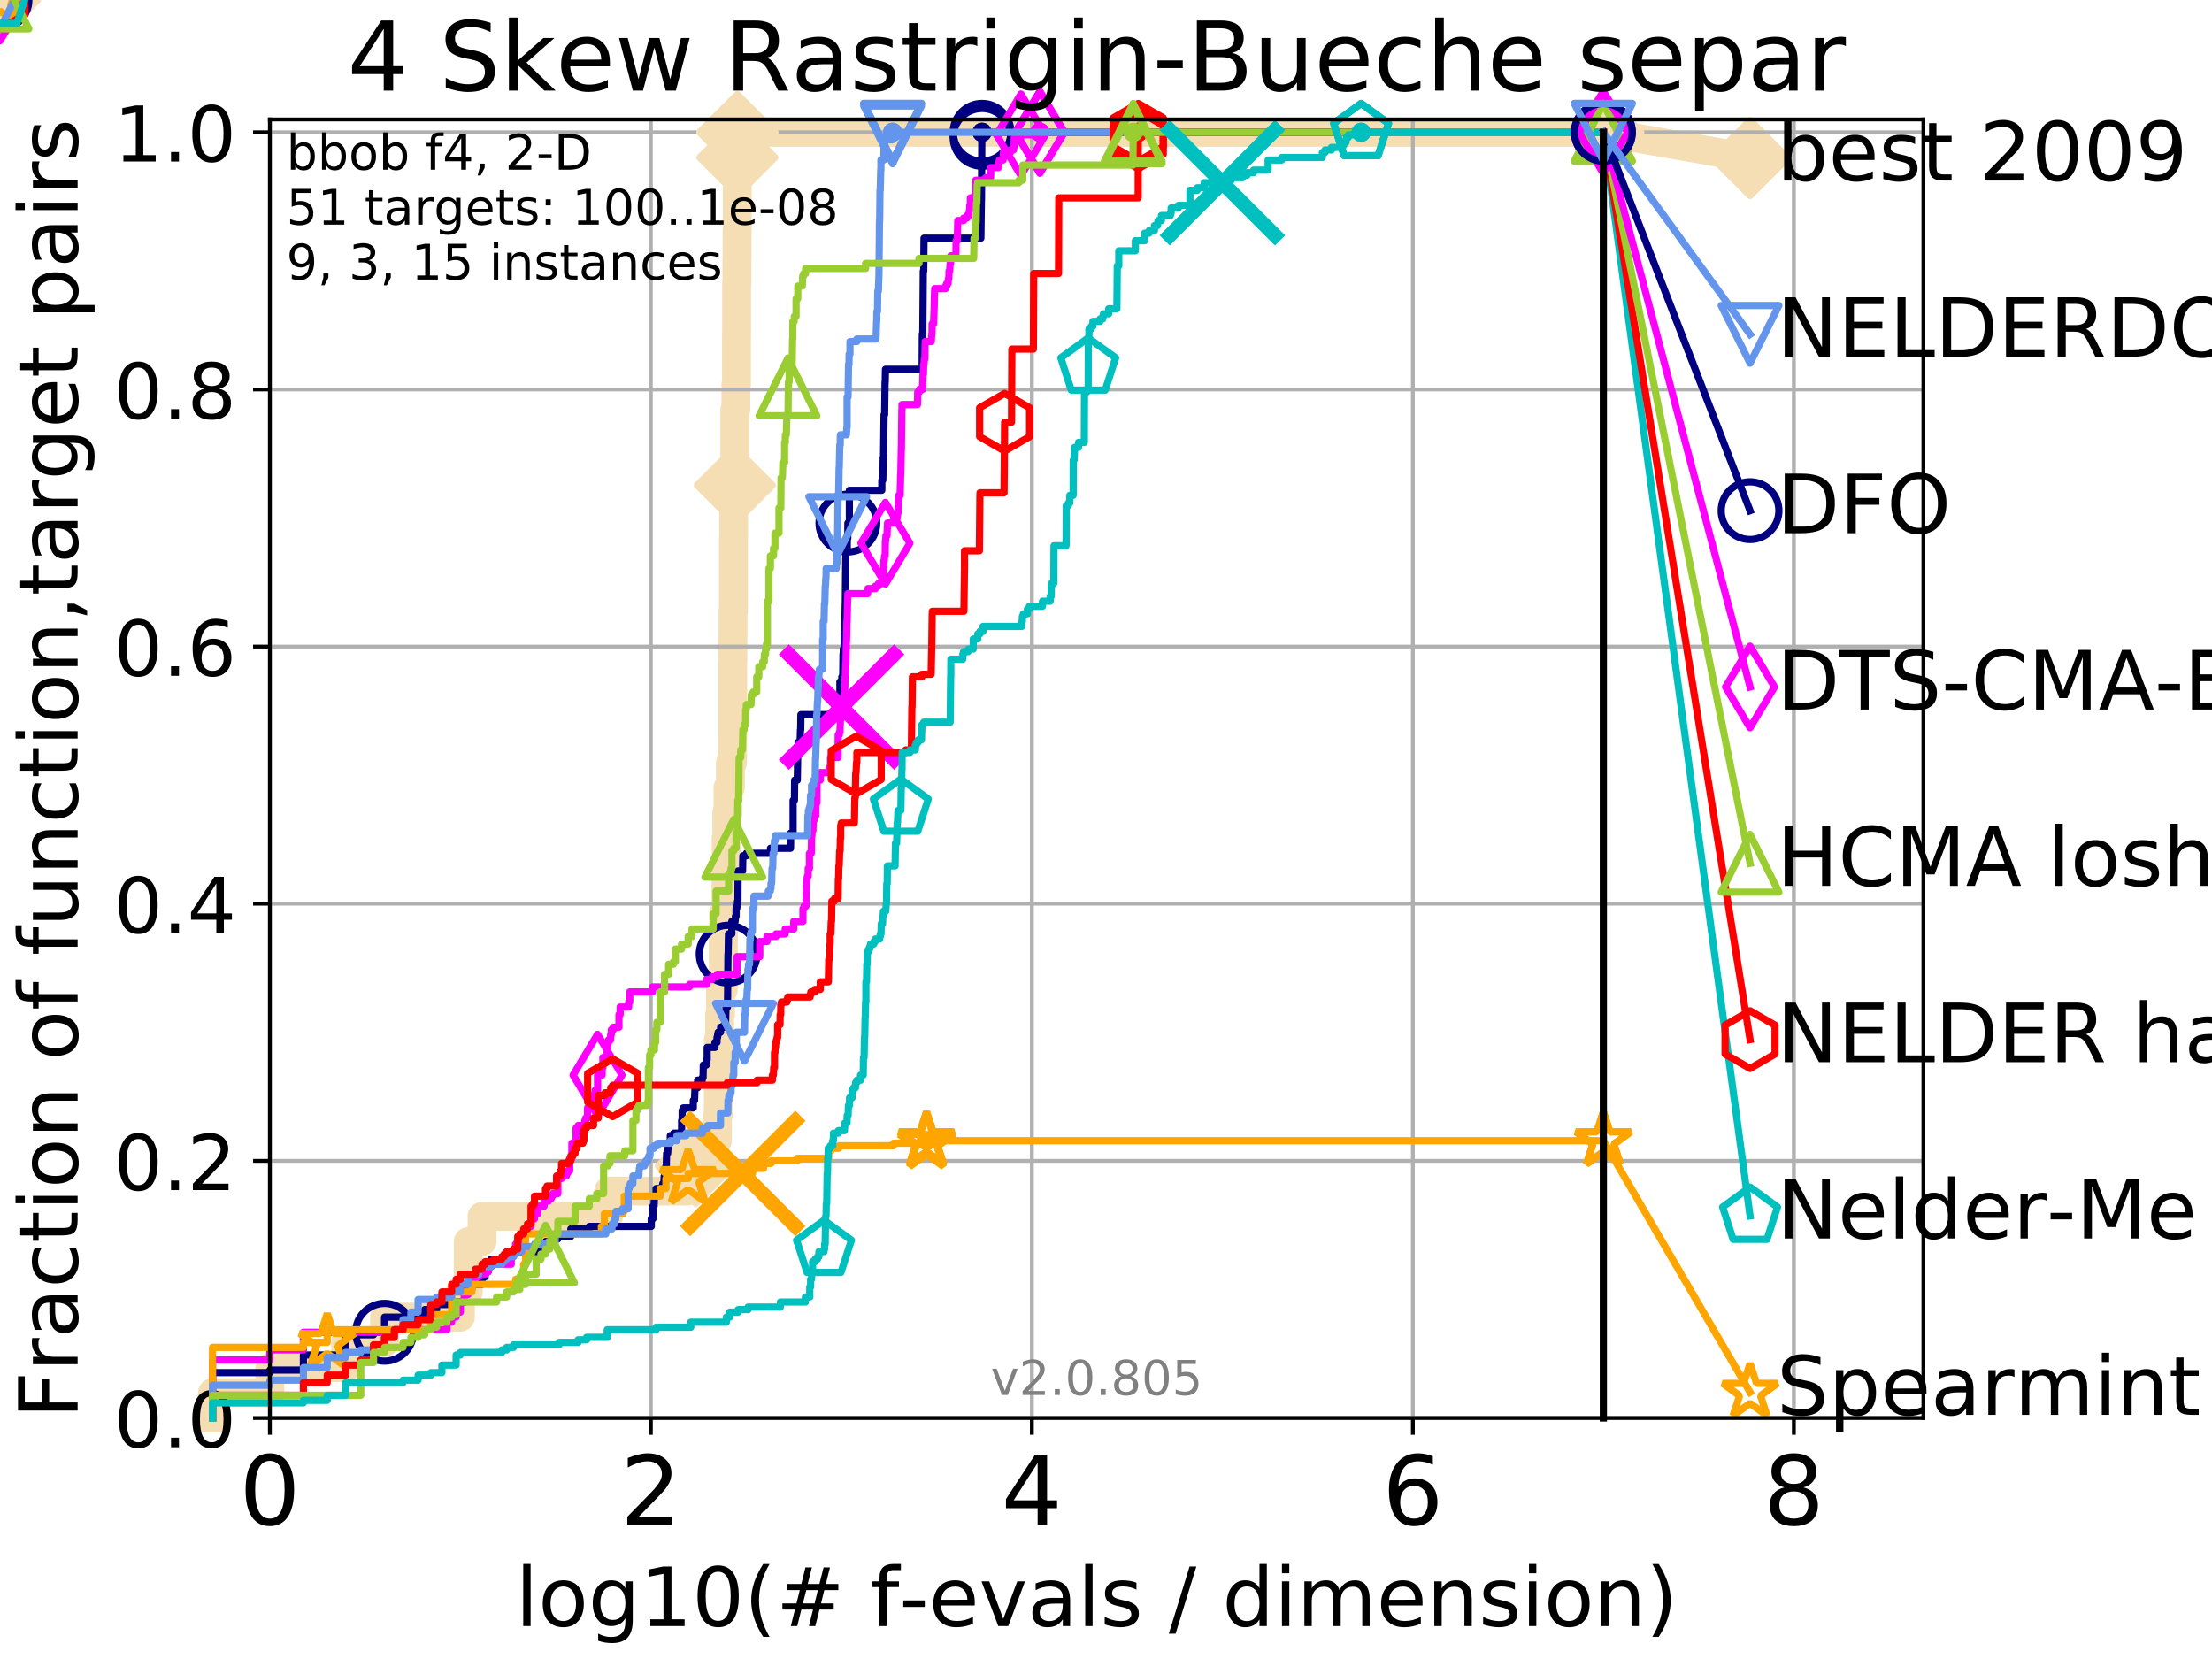 <?xml version="1.0" encoding="utf-8" standalone="no"?>
<!DOCTYPE svg PUBLIC "-//W3C//DTD SVG 1.1//EN"
  "http://www.w3.org/Graphics/SVG/1.1/DTD/svg11.dtd">
<!-- Created with matplotlib (http://matplotlib.org/) -->
<svg height="345pt" version="1.1" viewBox="0 0 460 345" width="460pt" xmlns="http://www.w3.org/2000/svg" xmlns:xlink="http://www.w3.org/1999/xlink">
 <defs>
  <style type="text/css">
*{stroke-linecap:butt;stroke-linejoin:round;}
  </style>
 </defs>
 <g id="figure_1">
  <g id="patch_1">
   <path d="M 0 345.6 
L 460.8 345.6 
L 460.8 0 
L 0 0 
z
" style="fill:#ffffff;"/>
  </g>
  <g id="axes_1">
   <g id="patch_2">
    <path d="M 56.12 294.88 
L 399.984 294.88 
L 399.984 24.84 
L 56.12 24.84 
z
" style="fill:#ffffff;"/>
   </g>
   <g id="line2d_1">
    <path d="M 44.194 294.88 
L 44.194 289.638 
L 56.12 289.638 
L 56.12 284.395 
L 71.885 284.395 
L 71.885 279.153 
L 79.971 279.153 
L 79.971 273.91 
L 95.736 273.91 
L 95.736 268.668 
L 97.375 268.668 
L 97.375 258.183 
L 100.25 258.183 
L 100.25 252.94 
L 126.563 252.94 
L 126.563 247.698 
L 142.891 247.698 
L 142.891 242.455 
L 144.682 242.455 
L 144.682 237.213 
L 149.188 237.213 
L 149.188 231.97 
L 149.38 231.97 
L 149.38 216.243 
L 149.644 216.243 
L 149.644 211 
L 149.83 211 
L 149.83 205.758 
L 150.414 205.758 
L 150.414 195.273 
L 150.449 195.273 
L 150.449 190.03 
L 150.978 190.03 
L 150.978 179.546 
L 151.012 179.546 
L 151.012 174.303 
L 151.15 174.303 
L 151.15 169.061 
L 151.389 169.061 
L 151.389 163.818 
L 151.89 163.818 
L 151.89 158.576 
L 152.344 158.576 
L 152.344 153.333 
L 152.376 153.333 
L 152.376 137.606 
L 152.408 137.606 
L 152.408 132.363 
L 152.44 132.363 
L 152.44 127.121 
L 152.535 127.121 
L 152.535 111.393 
L 152.567 111.393 
L 152.567 100.908 
L 152.818 100.908 
L 152.818 85.181 
L 153.035 85.181 
L 153.035 79.938 
L 153.158 79.938 
L 153.158 69.453 
L 153.188 69.453 
L 153.188 58.969 
L 153.249 58.969 
L 153.249 53.726 
L 153.28 53.726 
L 153.28 48.484 
L 153.31 48.484 
L 153.31 32.756 
L 153.34 32.756 
L 153.34 27.514 
L 333.43 27.514 
" style="fill:none;stroke:#f5deb3;stroke-linecap:square;stroke-width:6;"/>
   </g>
   <g id="line2d_2">
    <path d="M 0 0 
" style="fill:none;stroke:#f5deb3;stroke-linecap:square;stroke-width:6;"/>
    <defs>
     <path d="M -0 7.778 
L 7.778 0 
L 0 -7.778 
L -7.778 -0 
z
" id="m1749b2bfb9" style="stroke:#f5deb3;stroke-linejoin:miter;stroke-width:1.5;"/>
    </defs>
    <g>
     <use style="fill:#f5deb3;stroke:#f5deb3;stroke-linejoin:miter;stroke-width:1.5;" x="0" xlink:href="#m1749b2bfb9" y="0"/>
    </g>
   </g>
   <g id="line2d_3">
    <path d="M 333.43 27.514 
L 363.934 32.861 
" style="fill:none;stroke:#f5deb3;stroke-linecap:square;stroke-width:6;"/>
    <g>
     <use style="fill:#f5deb3;stroke:#f5deb3;stroke-linejoin:miter;stroke-width:1.5;" x="333.43" xlink:href="#m1749b2bfb9" y="27.514"/>
     <use style="fill:#f5deb3;stroke:#f5deb3;stroke-linejoin:miter;stroke-width:1.5;" x="363.934" xlink:href="#m1749b2bfb9" y="32.861"/>
    </g>
   </g>
   <g id="matplotlib.axis_1">
    <g id="xtick_1">
     <g id="line2d_4">
      <path clip-path="url(#pc951d78088)" d="M 56.12 294.88 
L 56.12 24.84 
" style="fill:none;stroke:#b0b0b0;stroke-linecap:square;stroke-width:0.8;"/>
     </g>
     <g id="line2d_5">
      <defs>
       <path d="M 0 0 
L 0 3.5 
" id="madf38cbb14" style="stroke:#000000;stroke-width:0.8;"/>
      </defs>
      <g>
       <use style="stroke:#000000;stroke-width:0.8;" x="56.12" xlink:href="#madf38cbb14" y="294.88"/>
      </g>
     </g>
     <g id="text_1">
      <!-- 0 -->
      <defs>
       <path d="M 31.781 66.406 
Q 24.172 66.406 20.328 58.906 
Q 16.5 51.422 16.5 36.375 
Q 16.5 21.391 20.328 13.891 
Q 24.172 6.391 31.781 6.391 
Q 39.453 6.391 43.281 13.891 
Q 47.125 21.391 47.125 36.375 
Q 47.125 51.422 43.281 58.906 
Q 39.453 66.406 31.781 66.406 
z
M 31.781 74.219 
Q 44.047 74.219 50.516 64.516 
Q 56.984 54.828 56.984 36.375 
Q 56.984 17.969 50.516 8.266 
Q 44.047 -1.422 31.781 -1.422 
Q 19.531 -1.422 13.062 8.266 
Q 6.594 17.969 6.594 36.375 
Q 6.594 54.828 13.062 64.516 
Q 19.531 74.219 31.781 74.219 
z
" id="DejaVuSans-30"/>
      </defs>
      <g transform="translate(49.758 317.077)scale(0.2 -0.2)">
       <use xlink:href="#DejaVuSans-30"/>
      </g>
     </g>
    </g>
    <g id="xtick_2">
     <g id="line2d_6">
      <path clip-path="url(#pc951d78088)" d="M 135.351 294.88 
L 135.351 24.84 
" style="fill:none;stroke:#b0b0b0;stroke-linecap:square;stroke-width:0.8;"/>
     </g>
     <g id="line2d_7">
      <g>
       <use style="stroke:#000000;stroke-width:0.8;" x="135.351" xlink:href="#madf38cbb14" y="294.88"/>
      </g>
     </g>
     <g id="text_2">
      <!-- 2 -->
      <defs>
       <path d="M 19.188 8.297 
L 53.609 8.297 
L 53.609 0 
L 7.328 0 
L 7.328 8.297 
Q 12.938 14.109 22.625 23.891 
Q 32.328 33.688 34.812 36.531 
Q 39.547 41.844 41.422 45.531 
Q 43.312 49.219 43.312 52.781 
Q 43.312 58.594 39.234 62.25 
Q 35.156 65.922 28.609 65.922 
Q 23.969 65.922 18.812 64.312 
Q 13.672 62.703 7.812 59.422 
L 7.812 69.391 
Q 13.766 71.781 18.938 73 
Q 24.125 74.219 28.422 74.219 
Q 39.75 74.219 46.484 68.547 
Q 53.219 62.891 53.219 53.422 
Q 53.219 48.922 51.531 44.891 
Q 49.859 40.875 45.406 35.406 
Q 44.188 33.984 37.641 27.219 
Q 31.109 20.453 19.188 8.297 
z
" id="DejaVuSans-32"/>
      </defs>
      <g transform="translate(128.989 317.077)scale(0.2 -0.2)">
       <use xlink:href="#DejaVuSans-32"/>
      </g>
     </g>
    </g>
    <g id="xtick_3">
     <g id="line2d_8">
      <path clip-path="url(#pc951d78088)" d="M 214.583 294.88 
L 214.583 24.84 
" style="fill:none;stroke:#b0b0b0;stroke-linecap:square;stroke-width:0.8;"/>
     </g>
     <g id="line2d_9">
      <g>
       <use style="stroke:#000000;stroke-width:0.8;" x="214.583" xlink:href="#madf38cbb14" y="294.88"/>
      </g>
     </g>
     <g id="text_3">
      <!-- 4 -->
      <defs>
       <path d="M 37.797 64.312 
L 12.891 25.391 
L 37.797 25.391 
z
M 35.203 72.906 
L 47.609 72.906 
L 47.609 25.391 
L 58.016 25.391 
L 58.016 17.188 
L 47.609 17.188 
L 47.609 0 
L 37.797 0 
L 37.797 17.188 
L 4.891 17.188 
L 4.891 26.703 
z
" id="DejaVuSans-34"/>
      </defs>
      <g transform="translate(208.22 317.077)scale(0.2 -0.2)">
       <use xlink:href="#DejaVuSans-34"/>
      </g>
     </g>
    </g>
    <g id="xtick_4">
     <g id="line2d_10">
      <path clip-path="url(#pc951d78088)" d="M 293.814 294.88 
L 293.814 24.84 
" style="fill:none;stroke:#b0b0b0;stroke-linecap:square;stroke-width:0.8;"/>
     </g>
     <g id="line2d_11">
      <g>
       <use style="stroke:#000000;stroke-width:0.8;" x="293.814" xlink:href="#madf38cbb14" y="294.88"/>
      </g>
     </g>
     <g id="text_4">
      <!-- 6 -->
      <defs>
       <path d="M 33.016 40.375 
Q 26.375 40.375 22.484 35.828 
Q 18.609 31.297 18.609 23.391 
Q 18.609 15.531 22.484 10.953 
Q 26.375 6.391 33.016 6.391 
Q 39.656 6.391 43.531 10.953 
Q 47.406 15.531 47.406 23.391 
Q 47.406 31.297 43.531 35.828 
Q 39.656 40.375 33.016 40.375 
z
M 52.594 71.297 
L 52.594 62.312 
Q 48.875 64.062 45.094 64.984 
Q 41.312 65.922 37.594 65.922 
Q 27.828 65.922 22.672 59.328 
Q 17.531 52.734 16.797 39.406 
Q 19.672 43.656 24.016 45.922 
Q 28.375 48.188 33.594 48.188 
Q 44.578 48.188 50.953 41.516 
Q 57.328 34.859 57.328 23.391 
Q 57.328 12.156 50.688 5.359 
Q 44.047 -1.422 33.016 -1.422 
Q 20.359 -1.422 13.672 8.266 
Q 6.984 17.969 6.984 36.375 
Q 6.984 53.656 15.188 63.938 
Q 23.391 74.219 37.203 74.219 
Q 40.922 74.219 44.703 73.484 
Q 48.484 72.75 52.594 71.297 
z
" id="DejaVuSans-36"/>
      </defs>
      <g transform="translate(287.452 317.077)scale(0.2 -0.2)">
       <use xlink:href="#DejaVuSans-36"/>
      </g>
     </g>
    </g>
    <g id="xtick_5">
     <g id="line2d_12">
      <path clip-path="url(#pc951d78088)" d="M 373.045 294.88 
L 373.045 24.84 
" style="fill:none;stroke:#b0b0b0;stroke-linecap:square;stroke-width:0.8;"/>
     </g>
     <g id="line2d_13">
      <g>
       <use style="stroke:#000000;stroke-width:0.8;" x="373.045" xlink:href="#madf38cbb14" y="294.88"/>
      </g>
     </g>
     <g id="text_5">
      <!-- 8 -->
      <defs>
       <path d="M 31.781 34.625 
Q 24.75 34.625 20.719 30.859 
Q 16.703 27.094 16.703 20.516 
Q 16.703 13.922 20.719 10.156 
Q 24.75 6.391 31.781 6.391 
Q 38.812 6.391 42.859 10.172 
Q 46.922 13.969 46.922 20.516 
Q 46.922 27.094 42.891 30.859 
Q 38.875 34.625 31.781 34.625 
z
M 21.922 38.812 
Q 15.578 40.375 12.031 44.719 
Q 8.5 49.078 8.5 55.328 
Q 8.5 64.062 14.719 69.141 
Q 20.953 74.219 31.781 74.219 
Q 42.672 74.219 48.875 69.141 
Q 55.078 64.062 55.078 55.328 
Q 55.078 49.078 51.531 44.719 
Q 48 40.375 41.703 38.812 
Q 48.828 37.156 52.797 32.312 
Q 56.781 27.484 56.781 20.516 
Q 56.781 9.906 50.312 4.234 
Q 43.844 -1.422 31.781 -1.422 
Q 19.734 -1.422 13.25 4.234 
Q 6.781 9.906 6.781 20.516 
Q 6.781 27.484 10.781 32.312 
Q 14.797 37.156 21.922 38.812 
z
M 18.312 54.391 
Q 18.312 48.734 21.844 45.562 
Q 25.391 42.391 31.781 42.391 
Q 38.141 42.391 41.719 45.562 
Q 45.312 48.734 45.312 54.391 
Q 45.312 60.062 41.719 63.234 
Q 38.141 66.406 31.781 66.406 
Q 25.391 66.406 21.844 63.234 
Q 18.312 60.062 18.312 54.391 
z
" id="DejaVuSans-38"/>
      </defs>
      <g transform="translate(366.683 317.077)scale(0.2 -0.2)">
       <use xlink:href="#DejaVuSans-38"/>
      </g>
     </g>
    </g>
    <g id="text_6">
     <!-- log10(# f-evals / dimension) -->
     <defs>
      <path d="M 9.422 75.984 
L 18.406 75.984 
L 18.406 0 
L 9.422 0 
z
" id="DejaVuSans-6c"/>
      <path d="M 30.609 48.391 
Q 23.391 48.391 19.188 42.75 
Q 14.984 37.109 14.984 27.297 
Q 14.984 17.484 19.156 11.844 
Q 23.344 6.203 30.609 6.203 
Q 37.797 6.203 41.984 11.859 
Q 46.188 17.531 46.188 27.297 
Q 46.188 37.016 41.984 42.703 
Q 37.797 48.391 30.609 48.391 
z
M 30.609 56 
Q 42.328 56 49.016 48.375 
Q 55.719 40.766 55.719 27.297 
Q 55.719 13.875 49.016 6.219 
Q 42.328 -1.422 30.609 -1.422 
Q 18.844 -1.422 12.172 6.219 
Q 5.516 13.875 5.516 27.297 
Q 5.516 40.766 12.172 48.375 
Q 18.844 56 30.609 56 
z
" id="DejaVuSans-6f"/>
      <path d="M 45.406 27.984 
Q 45.406 37.75 41.375 43.109 
Q 37.359 48.484 30.078 48.484 
Q 22.859 48.484 18.828 43.109 
Q 14.797 37.75 14.797 27.984 
Q 14.797 18.266 18.828 12.891 
Q 22.859 7.516 30.078 7.516 
Q 37.359 7.516 41.375 12.891 
Q 45.406 18.266 45.406 27.984 
z
M 54.391 6.781 
Q 54.391 -7.172 48.188 -13.984 
Q 42 -20.797 29.203 -20.797 
Q 24.469 -20.797 20.266 -20.094 
Q 16.062 -19.391 12.109 -17.922 
L 12.109 -9.188 
Q 16.062 -11.328 19.922 -12.344 
Q 23.781 -13.375 27.781 -13.375 
Q 36.625 -13.375 41.016 -8.766 
Q 45.406 -4.156 45.406 5.172 
L 45.406 9.625 
Q 42.625 4.781 38.281 2.391 
Q 33.938 0 27.875 0 
Q 17.828 0 11.672 7.656 
Q 5.516 15.328 5.516 27.984 
Q 5.516 40.672 11.672 48.328 
Q 17.828 56 27.875 56 
Q 33.938 56 38.281 53.609 
Q 42.625 51.219 45.406 46.391 
L 45.406 54.688 
L 54.391 54.688 
z
" id="DejaVuSans-67"/>
      <path d="M 12.406 8.297 
L 28.516 8.297 
L 28.516 63.922 
L 10.984 60.406 
L 10.984 69.391 
L 28.422 72.906 
L 38.281 72.906 
L 38.281 8.297 
L 54.391 8.297 
L 54.391 0 
L 12.406 0 
z
" id="DejaVuSans-31"/>
      <path d="M 31 75.875 
Q 24.469 64.656 21.281 53.656 
Q 18.109 42.672 18.109 31.391 
Q 18.109 20.125 21.312 9.062 
Q 24.516 -2 31 -13.188 
L 23.188 -13.188 
Q 15.875 -1.703 12.234 9.375 
Q 8.594 20.453 8.594 31.391 
Q 8.594 42.281 12.203 53.312 
Q 15.828 64.359 23.188 75.875 
z
" id="DejaVuSans-28"/>
      <path d="M 51.125 44 
L 36.922 44 
L 32.812 27.688 
L 47.125 27.688 
z
M 43.797 71.781 
L 38.719 51.516 
L 52.984 51.516 
L 58.109 71.781 
L 65.922 71.781 
L 60.891 51.516 
L 76.125 51.516 
L 76.125 44 
L 58.984 44 
L 54.984 27.688 
L 70.516 27.688 
L 70.516 20.219 
L 53.078 20.219 
L 48 0 
L 40.188 0 
L 45.219 20.219 
L 30.906 20.219 
L 25.875 0 
L 18.016 0 
L 23.094 20.219 
L 7.719 20.219 
L 7.719 27.688 
L 24.906 27.688 
L 29 44 
L 13.281 44 
L 13.281 51.516 
L 30.906 51.516 
L 35.891 71.781 
z
" id="DejaVuSans-23"/>
      <path id="DejaVuSans-20"/>
      <path d="M 37.109 75.984 
L 37.109 68.5 
L 28.516 68.5 
Q 23.688 68.5 21.797 66.547 
Q 19.922 64.594 19.922 59.516 
L 19.922 54.688 
L 34.719 54.688 
L 34.719 47.703 
L 19.922 47.703 
L 19.922 0 
L 10.891 0 
L 10.891 47.703 
L 2.297 47.703 
L 2.297 54.688 
L 10.891 54.688 
L 10.891 58.5 
Q 10.891 67.625 15.141 71.797 
Q 19.391 75.984 28.609 75.984 
z
" id="DejaVuSans-66"/>
      <path d="M 4.891 31.391 
L 31.203 31.391 
L 31.203 23.391 
L 4.891 23.391 
z
" id="DejaVuSans-2d"/>
      <path d="M 56.203 29.594 
L 56.203 25.203 
L 14.891 25.203 
Q 15.484 15.922 20.484 11.062 
Q 25.484 6.203 34.422 6.203 
Q 39.594 6.203 44.453 7.469 
Q 49.312 8.734 54.109 11.281 
L 54.109 2.781 
Q 49.266 0.734 44.188 -0.344 
Q 39.109 -1.422 33.891 -1.422 
Q 20.797 -1.422 13.156 6.188 
Q 5.516 13.812 5.516 26.812 
Q 5.516 40.234 12.766 48.109 
Q 20.016 56 32.328 56 
Q 43.359 56 49.781 48.891 
Q 56.203 41.797 56.203 29.594 
z
M 47.219 32.234 
Q 47.125 39.594 43.094 43.984 
Q 39.062 48.391 32.422 48.391 
Q 24.906 48.391 20.391 44.141 
Q 15.875 39.891 15.188 32.172 
z
" id="DejaVuSans-65"/>
      <path d="M 2.984 54.688 
L 12.5 54.688 
L 29.594 8.797 
L 46.688 54.688 
L 56.203 54.688 
L 35.688 0 
L 23.484 0 
z
" id="DejaVuSans-76"/>
      <path d="M 34.281 27.484 
Q 23.391 27.484 19.188 25 
Q 14.984 22.516 14.984 16.5 
Q 14.984 11.719 18.141 8.906 
Q 21.297 6.109 26.703 6.109 
Q 34.188 6.109 38.703 11.406 
Q 43.219 16.703 43.219 25.484 
L 43.219 27.484 
z
M 52.203 31.203 
L 52.203 0 
L 43.219 0 
L 43.219 8.297 
Q 40.141 3.328 35.547 0.953 
Q 30.953 -1.422 24.312 -1.422 
Q 15.922 -1.422 10.953 3.297 
Q 6 8.016 6 15.922 
Q 6 25.141 12.172 29.828 
Q 18.359 34.516 30.609 34.516 
L 43.219 34.516 
L 43.219 35.406 
Q 43.219 41.609 39.141 45 
Q 35.062 48.391 27.688 48.391 
Q 23 48.391 18.547 47.266 
Q 14.109 46.141 10.016 43.891 
L 10.016 52.203 
Q 14.938 54.109 19.578 55.047 
Q 24.219 56 28.609 56 
Q 40.484 56 46.344 49.844 
Q 52.203 43.703 52.203 31.203 
z
" id="DejaVuSans-61"/>
      <path d="M 44.281 53.078 
L 44.281 44.578 
Q 40.484 46.531 36.375 47.5 
Q 32.281 48.484 27.875 48.484 
Q 21.188 48.484 17.844 46.438 
Q 14.5 44.391 14.5 40.281 
Q 14.5 37.156 16.891 35.375 
Q 19.281 33.594 26.516 31.984 
L 29.594 31.297 
Q 39.156 29.25 43.188 25.516 
Q 47.219 21.781 47.219 15.094 
Q 47.219 7.469 41.188 3.016 
Q 35.156 -1.422 24.609 -1.422 
Q 20.219 -1.422 15.453 -0.562 
Q 10.688 0.297 5.422 2 
L 5.422 11.281 
Q 10.406 8.688 15.234 7.391 
Q 20.062 6.109 24.812 6.109 
Q 31.156 6.109 34.562 8.281 
Q 37.984 10.453 37.984 14.406 
Q 37.984 18.062 35.516 20.016 
Q 33.062 21.969 24.703 23.781 
L 21.578 24.516 
Q 13.234 26.266 9.516 29.906 
Q 5.812 33.547 5.812 39.891 
Q 5.812 47.609 11.281 51.797 
Q 16.75 56 26.812 56 
Q 31.781 56 36.172 55.266 
Q 40.578 54.547 44.281 53.078 
z
" id="DejaVuSans-73"/>
      <path d="M 25.391 72.906 
L 33.688 72.906 
L 8.297 -9.281 
L 0 -9.281 
z
" id="DejaVuSans-2f"/>
      <path d="M 45.406 46.391 
L 45.406 75.984 
L 54.391 75.984 
L 54.391 0 
L 45.406 0 
L 45.406 8.203 
Q 42.578 3.328 38.25 0.953 
Q 33.938 -1.422 27.875 -1.422 
Q 17.969 -1.422 11.734 6.484 
Q 5.516 14.406 5.516 27.297 
Q 5.516 40.188 11.734 48.094 
Q 17.969 56 27.875 56 
Q 33.938 56 38.25 53.625 
Q 42.578 51.266 45.406 46.391 
z
M 14.797 27.297 
Q 14.797 17.391 18.875 11.75 
Q 22.953 6.109 30.078 6.109 
Q 37.203 6.109 41.297 11.75 
Q 45.406 17.391 45.406 27.297 
Q 45.406 37.203 41.297 42.844 
Q 37.203 48.484 30.078 48.484 
Q 22.953 48.484 18.875 42.844 
Q 14.797 37.203 14.797 27.297 
z
" id="DejaVuSans-64"/>
      <path d="M 9.422 54.688 
L 18.406 54.688 
L 18.406 0 
L 9.422 0 
z
M 9.422 75.984 
L 18.406 75.984 
L 18.406 64.594 
L 9.422 64.594 
z
" id="DejaVuSans-69"/>
      <path d="M 52 44.188 
Q 55.375 50.25 60.062 53.125 
Q 64.75 56 71.094 56 
Q 79.641 56 84.281 50.016 
Q 88.922 44.047 88.922 33.016 
L 88.922 0 
L 79.891 0 
L 79.891 32.719 
Q 79.891 40.578 77.094 44.375 
Q 74.312 48.188 68.609 48.188 
Q 61.625 48.188 57.562 43.547 
Q 53.516 38.922 53.516 30.906 
L 53.516 0 
L 44.484 0 
L 44.484 32.719 
Q 44.484 40.625 41.703 44.406 
Q 38.922 48.188 33.109 48.188 
Q 26.219 48.188 22.156 43.531 
Q 18.109 38.875 18.109 30.906 
L 18.109 0 
L 9.078 0 
L 9.078 54.688 
L 18.109 54.688 
L 18.109 46.188 
Q 21.188 51.219 25.484 53.609 
Q 29.781 56 35.688 56 
Q 41.656 56 45.828 52.969 
Q 50 49.953 52 44.188 
z
" id="DejaVuSans-6d"/>
      <path d="M 54.891 33.016 
L 54.891 0 
L 45.906 0 
L 45.906 32.719 
Q 45.906 40.484 42.875 44.328 
Q 39.844 48.188 33.797 48.188 
Q 26.516 48.188 22.312 43.547 
Q 18.109 38.922 18.109 30.906 
L 18.109 0 
L 9.078 0 
L 9.078 54.688 
L 18.109 54.688 
L 18.109 46.188 
Q 21.344 51.125 25.703 53.562 
Q 30.078 56 35.797 56 
Q 45.219 56 50.047 50.172 
Q 54.891 44.344 54.891 33.016 
z
" id="DejaVuSans-6e"/>
      <path d="M 8.016 75.875 
L 15.828 75.875 
Q 23.141 64.359 26.781 53.312 
Q 30.422 42.281 30.422 31.391 
Q 30.422 20.453 26.781 9.375 
Q 23.141 -1.703 15.828 -13.188 
L 8.016 -13.188 
Q 14.5 -2 17.703 9.062 
Q 20.906 20.125 20.906 31.391 
Q 20.906 42.672 17.703 53.656 
Q 14.5 64.656 8.016 75.875 
z
" id="DejaVuSans-29"/>
     </defs>
     <g transform="translate(107.211 338.154)scale(0.17 -0.17)">
      <use xlink:href="#DejaVuSans-6c"/>
      <use x="27.783" xlink:href="#DejaVuSans-6f"/>
      <use x="88.965" xlink:href="#DejaVuSans-67"/>
      <use x="152.441" xlink:href="#DejaVuSans-31"/>
      <use x="216.064" xlink:href="#DejaVuSans-30"/>
      <use x="279.688" xlink:href="#DejaVuSans-28"/>
      <use x="318.701" xlink:href="#DejaVuSans-23"/>
      <use x="402.49" xlink:href="#DejaVuSans-20"/>
      <use x="434.277" xlink:href="#DejaVuSans-66"/>
      <use x="469.404" xlink:href="#DejaVuSans-2d"/>
      <use x="505.488" xlink:href="#DejaVuSans-65"/>
      <use x="567.012" xlink:href="#DejaVuSans-76"/>
      <use x="626.191" xlink:href="#DejaVuSans-61"/>
      <use x="687.471" xlink:href="#DejaVuSans-6c"/>
      <use x="715.254" xlink:href="#DejaVuSans-73"/>
      <use x="767.354" xlink:href="#DejaVuSans-20"/>
      <use x="799.141" xlink:href="#DejaVuSans-2f"/>
      <use x="832.832" xlink:href="#DejaVuSans-20"/>
      <use x="864.619" xlink:href="#DejaVuSans-64"/>
      <use x="928.096" xlink:href="#DejaVuSans-69"/>
      <use x="955.879" xlink:href="#DejaVuSans-6d"/>
      <use x="1053.291" xlink:href="#DejaVuSans-65"/>
      <use x="1114.814" xlink:href="#DejaVuSans-6e"/>
      <use x="1178.193" xlink:href="#DejaVuSans-73"/>
      <use x="1230.293" xlink:href="#DejaVuSans-69"/>
      <use x="1258.076" xlink:href="#DejaVuSans-6f"/>
      <use x="1319.258" xlink:href="#DejaVuSans-6e"/>
      <use x="1382.637" xlink:href="#DejaVuSans-29"/>
     </g>
    </g>
   </g>
   <g id="matplotlib.axis_2">
    <g id="ytick_1">
     <g id="line2d_14">
      <path clip-path="url(#pc951d78088)" d="M 56.12 294.88 
L 399.984 294.88 
" style="fill:none;stroke:#b0b0b0;stroke-linecap:square;stroke-width:0.8;"/>
     </g>
     <g id="line2d_15">
      <defs>
       <path d="M 0 0 
L -3.5 0 
" id="m27dde58fab" style="stroke:#000000;stroke-width:0.8;"/>
      </defs>
      <g>
       <use style="stroke:#000000;stroke-width:0.8;" x="56.12" xlink:href="#m27dde58fab" y="294.88"/>
      </g>
     </g>
     <g id="text_7">
      <!-- 0.0 -->
      <defs>
       <path d="M 10.688 12.406 
L 21 12.406 
L 21 0 
L 10.688 0 
z
" id="DejaVuSans-2e"/>
      </defs>
      <g transform="translate(23.675 300.959)scale(0.16 -0.16)">
       <use xlink:href="#DejaVuSans-30"/>
       <use x="63.623" xlink:href="#DejaVuSans-2e"/>
       <use x="95.41" xlink:href="#DejaVuSans-30"/>
      </g>
     </g>
    </g>
    <g id="ytick_2">
     <g id="line2d_16">
      <path clip-path="url(#pc951d78088)" d="M 56.12 241.407 
L 399.984 241.407 
" style="fill:none;stroke:#b0b0b0;stroke-linecap:square;stroke-width:0.8;"/>
     </g>
     <g id="line2d_17">
      <g>
       <use style="stroke:#000000;stroke-width:0.8;" x="56.12" xlink:href="#m27dde58fab" y="241.407"/>
      </g>
     </g>
     <g id="text_8">
      <!-- 0.2 -->
      <g transform="translate(23.675 247.485)scale(0.16 -0.16)">
       <use xlink:href="#DejaVuSans-30"/>
       <use x="63.623" xlink:href="#DejaVuSans-2e"/>
       <use x="95.41" xlink:href="#DejaVuSans-32"/>
      </g>
     </g>
    </g>
    <g id="ytick_3">
     <g id="line2d_18">
      <path clip-path="url(#pc951d78088)" d="M 56.12 187.933 
L 399.984 187.933 
" style="fill:none;stroke:#b0b0b0;stroke-linecap:square;stroke-width:0.8;"/>
     </g>
     <g id="line2d_19">
      <g>
       <use style="stroke:#000000;stroke-width:0.8;" x="56.12" xlink:href="#m27dde58fab" y="187.933"/>
      </g>
     </g>
     <g id="text_9">
      <!-- 0.4 -->
      <g transform="translate(23.675 194.012)scale(0.16 -0.16)">
       <use xlink:href="#DejaVuSans-30"/>
       <use x="63.623" xlink:href="#DejaVuSans-2e"/>
       <use x="95.41" xlink:href="#DejaVuSans-34"/>
      </g>
     </g>
    </g>
    <g id="ytick_4">
     <g id="line2d_20">
      <path clip-path="url(#pc951d78088)" d="M 56.12 134.46 
L 399.984 134.46 
" style="fill:none;stroke:#b0b0b0;stroke-linecap:square;stroke-width:0.8;"/>
     </g>
     <g id="line2d_21">
      <g>
       <use style="stroke:#000000;stroke-width:0.8;" x="56.12" xlink:href="#m27dde58fab" y="134.46"/>
      </g>
     </g>
     <g id="text_10">
      <!-- 0.6 -->
      <g transform="translate(23.675 140.539)scale(0.16 -0.16)">
       <use xlink:href="#DejaVuSans-30"/>
       <use x="63.623" xlink:href="#DejaVuSans-2e"/>
       <use x="95.41" xlink:href="#DejaVuSans-36"/>
      </g>
     </g>
    </g>
    <g id="ytick_5">
     <g id="line2d_22">
      <path clip-path="url(#pc951d78088)" d="M 56.12 80.987 
L 399.984 80.987 
" style="fill:none;stroke:#b0b0b0;stroke-linecap:square;stroke-width:0.8;"/>
     </g>
     <g id="line2d_23">
      <g>
       <use style="stroke:#000000;stroke-width:0.8;" x="56.12" xlink:href="#m27dde58fab" y="80.987"/>
      </g>
     </g>
     <g id="text_11">
      <!-- 0.8 -->
      <g transform="translate(23.675 87.066)scale(0.16 -0.16)">
       <use xlink:href="#DejaVuSans-30"/>
       <use x="63.623" xlink:href="#DejaVuSans-2e"/>
       <use x="95.41" xlink:href="#DejaVuSans-38"/>
      </g>
     </g>
    </g>
    <g id="ytick_6">
     <g id="line2d_24">
      <path clip-path="url(#pc951d78088)" d="M 56.12 27.514 
L 399.984 27.514 
" style="fill:none;stroke:#b0b0b0;stroke-linecap:square;stroke-width:0.8;"/>
     </g>
     <g id="line2d_25">
      <g>
       <use style="stroke:#000000;stroke-width:0.8;" x="56.12" xlink:href="#m27dde58fab" y="27.514"/>
      </g>
     </g>
     <g id="text_12">
      <!-- 1.0 -->
      <g transform="translate(23.675 33.592)scale(0.16 -0.16)">
       <use xlink:href="#DejaVuSans-31"/>
       <use x="63.623" xlink:href="#DejaVuSans-2e"/>
       <use x="95.41" xlink:href="#DejaVuSans-30"/>
      </g>
     </g>
    </g>
    <g id="text_13">
     <!-- Fraction of function,target pairs -->
     <defs>
      <path d="M 9.812 72.906 
L 51.703 72.906 
L 51.703 64.594 
L 19.672 64.594 
L 19.672 43.109 
L 48.578 43.109 
L 48.578 34.812 
L 19.672 34.812 
L 19.672 0 
L 9.812 0 
z
" id="DejaVuSans-46"/>
      <path d="M 41.109 46.297 
Q 39.594 47.172 37.812 47.578 
Q 36.031 48 33.891 48 
Q 26.266 48 22.188 43.047 
Q 18.109 38.094 18.109 28.812 
L 18.109 0 
L 9.078 0 
L 9.078 54.688 
L 18.109 54.688 
L 18.109 46.188 
Q 20.953 51.172 25.484 53.578 
Q 30.031 56 36.531 56 
Q 37.453 56 38.578 55.875 
Q 39.703 55.766 41.062 55.516 
z
" id="DejaVuSans-72"/>
      <path d="M 48.781 52.594 
L 48.781 44.188 
Q 44.969 46.297 41.141 47.344 
Q 37.312 48.391 33.406 48.391 
Q 24.656 48.391 19.812 42.844 
Q 14.984 37.312 14.984 27.297 
Q 14.984 17.281 19.812 11.734 
Q 24.656 6.203 33.406 6.203 
Q 37.312 6.203 41.141 7.25 
Q 44.969 8.297 48.781 10.406 
L 48.781 2.094 
Q 45.016 0.344 40.984 -0.531 
Q 36.969 -1.422 32.422 -1.422 
Q 20.062 -1.422 12.781 6.344 
Q 5.516 14.109 5.516 27.297 
Q 5.516 40.672 12.859 48.328 
Q 20.219 56 33.016 56 
Q 37.156 56 41.109 55.141 
Q 45.062 54.297 48.781 52.594 
z
" id="DejaVuSans-63"/>
      <path d="M 18.312 70.219 
L 18.312 54.688 
L 36.812 54.688 
L 36.812 47.703 
L 18.312 47.703 
L 18.312 18.016 
Q 18.312 11.328 20.141 9.422 
Q 21.969 7.516 27.594 7.516 
L 36.812 7.516 
L 36.812 0 
L 27.594 0 
Q 17.188 0 13.234 3.875 
Q 9.281 7.766 9.281 18.016 
L 9.281 47.703 
L 2.688 47.703 
L 2.688 54.688 
L 9.281 54.688 
L 9.281 70.219 
z
" id="DejaVuSans-74"/>
      <path d="M 8.5 21.578 
L 8.5 54.688 
L 17.484 54.688 
L 17.484 21.922 
Q 17.484 14.156 20.5 10.266 
Q 23.531 6.391 29.594 6.391 
Q 36.859 6.391 41.078 11.031 
Q 45.312 15.672 45.312 23.688 
L 45.312 54.688 
L 54.297 54.688 
L 54.297 0 
L 45.312 0 
L 45.312 8.406 
Q 42.047 3.422 37.719 1 
Q 33.406 -1.422 27.688 -1.422 
Q 18.266 -1.422 13.375 4.438 
Q 8.5 10.297 8.5 21.578 
z
M 31.109 56 
z
" id="DejaVuSans-75"/>
      <path d="M 11.719 12.406 
L 22.016 12.406 
L 22.016 4 
L 14.016 -11.625 
L 7.719 -11.625 
L 11.719 4 
z
" id="DejaVuSans-2c"/>
      <path d="M 18.109 8.203 
L 18.109 -20.797 
L 9.078 -20.797 
L 9.078 54.688 
L 18.109 54.688 
L 18.109 46.391 
Q 20.953 51.266 25.266 53.625 
Q 29.594 56 35.594 56 
Q 45.562 56 51.781 48.094 
Q 58.016 40.188 58.016 27.297 
Q 58.016 14.406 51.781 6.484 
Q 45.562 -1.422 35.594 -1.422 
Q 29.594 -1.422 25.266 0.953 
Q 20.953 3.328 18.109 8.203 
z
M 48.688 27.297 
Q 48.688 37.203 44.609 42.844 
Q 40.531 48.484 33.406 48.484 
Q 26.266 48.484 22.188 42.844 
Q 18.109 37.203 18.109 27.297 
Q 18.109 17.391 22.188 11.75 
Q 26.266 6.109 33.406 6.109 
Q 40.531 6.109 44.609 11.75 
Q 48.688 17.391 48.688 27.297 
z
" id="DejaVuSans-70"/>
     </defs>
     <g transform="translate(16.14 294.999)rotate(-90)scale(0.17 -0.17)">
      <use xlink:href="#DejaVuSans-46"/>
      <use x="57.41" xlink:href="#DejaVuSans-72"/>
      <use x="98.523" xlink:href="#DejaVuSans-61"/>
      <use x="159.803" xlink:href="#DejaVuSans-63"/>
      <use x="214.783" xlink:href="#DejaVuSans-74"/>
      <use x="253.992" xlink:href="#DejaVuSans-69"/>
      <use x="281.775" xlink:href="#DejaVuSans-6f"/>
      <use x="342.957" xlink:href="#DejaVuSans-6e"/>
      <use x="406.336" xlink:href="#DejaVuSans-20"/>
      <use x="438.123" xlink:href="#DejaVuSans-6f"/>
      <use x="499.305" xlink:href="#DejaVuSans-66"/>
      <use x="534.51" xlink:href="#DejaVuSans-20"/>
      <use x="566.297" xlink:href="#DejaVuSans-66"/>
      <use x="601.502" xlink:href="#DejaVuSans-75"/>
      <use x="664.881" xlink:href="#DejaVuSans-6e"/>
      <use x="728.26" xlink:href="#DejaVuSans-63"/>
      <use x="783.24" xlink:href="#DejaVuSans-74"/>
      <use x="822.449" xlink:href="#DejaVuSans-69"/>
      <use x="850.232" xlink:href="#DejaVuSans-6f"/>
      <use x="911.414" xlink:href="#DejaVuSans-6e"/>
      <use x="974.793" xlink:href="#DejaVuSans-2c"/>
      <use x="1006.58" xlink:href="#DejaVuSans-74"/>
      <use x="1045.789" xlink:href="#DejaVuSans-61"/>
      <use x="1107.068" xlink:href="#DejaVuSans-72"/>
      <use x="1148.166" xlink:href="#DejaVuSans-67"/>
      <use x="1211.643" xlink:href="#DejaVuSans-65"/>
      <use x="1273.166" xlink:href="#DejaVuSans-74"/>
      <use x="1312.375" xlink:href="#DejaVuSans-20"/>
      <use x="1344.162" xlink:href="#DejaVuSans-70"/>
      <use x="1407.639" xlink:href="#DejaVuSans-61"/>
      <use x="1468.918" xlink:href="#DejaVuSans-69"/>
      <use x="1496.701" xlink:href="#DejaVuSans-72"/>
      <use x="1537.814" xlink:href="#DejaVuSans-73"/>
     </g>
    </g>
   </g>
   <g id="line2d_26">
    <defs>
     <path d="M 0 1.5 
C 0.398 1.5 0.779 1.342 1.061 1.061 
C 1.342 0.779 1.5 0.398 1.5 0 
C 1.5 -0.398 1.342 -0.779 1.061 -1.061 
C 0.779 -1.342 0.398 -1.5 0 -1.5 
C -0.398 -1.5 -0.779 -1.342 -1.061 -1.061 
C -1.342 -0.779 -1.5 -0.398 -1.5 0 
C -1.5 0.398 -1.342 0.779 -1.061 1.061 
C -0.779 1.342 -0.398 1.5 0 1.5 
z
" id="mc174f65e0c" style="stroke:#f5deb3;"/>
    </defs>
    <g>
     <use style="fill:#f5deb3;stroke:#f5deb3;" x="153.34" xlink:href="#mc174f65e0c" y="27.514"/>
     <use style="fill:#f5deb3;stroke:#f5deb3;" x="153.34" xlink:href="#mc174f65e0c" y="27.514"/>
    </g>
   </g>
   <g id="line2d_27">
    <g>
     <use style="fill:#f5deb3;stroke:#f5deb3;stroke-linejoin:miter;stroke-width:1.5;" x="144.682" xlink:href="#m1749b2bfb9" y="242.455"/>
     <use style="fill:#f5deb3;stroke:#f5deb3;stroke-linejoin:miter;stroke-width:1.5;" x="152.818" xlink:href="#m1749b2bfb9" y="100.908"/>
     <use style="fill:#f5deb3;stroke:#f5deb3;stroke-linejoin:miter;stroke-width:1.5;" x="153.34" xlink:href="#m1749b2bfb9" y="32.756"/>
     <use style="fill:#f5deb3;stroke:#f5deb3;stroke-linejoin:miter;stroke-width:1.5;" x="153.34" xlink:href="#m1749b2bfb9" y="27.514"/>
     <use style="fill:#f5deb3;stroke:#f5deb3;stroke-linejoin:miter;stroke-width:1.5;" x="153.34" xlink:href="#m1749b2bfb9" y="27.514"/>
     <use style="fill:#f5deb3;stroke:#f5deb3;stroke-linejoin:miter;stroke-width:1.5;" x="333.43" xlink:href="#m1749b2bfb9" y="27.514"/>
    </g>
   </g>
   <g id="line2d_28">
    <defs>
     <path d="M 0 1.5 
C 0.398 1.5 0.779 1.342 1.061 1.061 
C 1.342 0.779 1.5 0.398 1.5 0 
C 1.5 -0.398 1.342 -0.779 1.061 -1.061 
C 0.779 -1.342 0.398 -1.5 0 -1.5 
C -0.398 -1.5 -0.779 -1.342 -1.061 -1.061 
C -1.342 -0.779 -1.5 -0.398 -1.5 0 
C -1.5 0.398 -1.342 0.779 -1.061 1.061 
C -0.779 1.342 -0.398 1.5 0 1.5 
z
" id="mf041aa4cc3" style="stroke:#000080;"/>
    </defs>
    <g>
     <use style="fill:#000080;stroke:#000080;" x="204.219" xlink:href="#mf041aa4cc3" y="27.514"/>
     <use style="fill:#000080;stroke:#000080;" x="204.219" xlink:href="#mf041aa4cc3" y="27.514"/>
    </g>
   </g>
   <g id="line2d_29">
    <path d="M 44.194 294.88 
L 44.194 285.444 
L 56.12 285.444 
L 56.12 284.919 
L 63.096 284.919 
L 63.096 281.774 
L 71.885 281.774 
L 71.885 277.58 
L 77.674 277.58 
L 77.674 277.056 
L 79.971 277.056 
L 79.971 273.91 
L 88.324 273.91 
L 88.324 272.337 
L 90.786 272.337 
L 90.786 271.289 
L 94.853 271.289 
L 94.853 270.765 
L 96.575 270.765 
L 96.575 267.095 
L 100.25 267.095 
L 100.25 265.522 
L 100.899 265.522 
L 100.899 264.474 
L 101.525 264.474 
L 101.525 263.425 
L 102.128 263.425 
L 102.128 261.852 
L 106.32 261.852 
L 106.32 260.28 
L 112.824 260.28 
L 112.824 259.231 
L 113.14 259.231 
L 113.14 258.707 
L 113.45 258.707 
L 113.45 258.183 
L 114.922 258.183 
L 114.922 257.658 
L 116.014 257.658 
L 116.014 257.134 
L 118.704 257.134 
L 118.704 255.561 
L 122.543 255.561 
L 122.543 255.037 
L 135.437 255.037 
L 135.437 253.464 
L 135.776 253.464 
L 135.776 250.843 
L 136.026 250.843 
L 136.109 248.746 
L 136.435 248.746 
L 136.435 247.173 
L 137.681 247.173 
L 137.681 246.649 
L 137.831 246.649 
L 137.831 246.125 
L 138.053 246.125 
L 138.126 244.552 
L 138.416 244.552 
L 138.488 242.455 
L 138.56 242.455 
L 138.631 239.834 
L 138.843 239.834 
L 138.913 238.785 
L 139.052 238.785 
L 139.052 237.737 
L 139.396 237.737 
L 139.396 236.164 
L 140.128 236.164 
L 140.128 235.64 
L 141.744 235.64 
L 141.744 233.019 
L 141.862 233.019 
L 141.862 230.922 
L 142.096 230.922 
L 142.096 230.398 
L 144.174 230.398 
L 144.174 228.825 
L 144.43 228.825 
L 144.531 226.204 
L 145.077 226.204 
L 145.077 224.631 
L 146.028 224.631 
L 146.028 224.107 
L 146.212 224.107 
L 146.258 221.485 
L 146.885 221.485 
L 146.885 220.437 
L 147.06 220.437 
L 147.06 217.816 
L 148.68 217.816 
L 148.68 216.767 
L 149.111 216.767 
L 149.111 215.719 
L 149.227 215.719 
L 149.227 215.194 
L 149.341 215.194 
L 149.341 214.67 
L 149.83 214.67 
L 149.867 213.622 
L 150.556 213.622 
L 150.556 213.097 
L 150.873 213.097 
L 150.978 209.428 
L 151.287 209.428 
L 151.389 198.418 
L 151.423 198.418 
L 151.49 194.224 
L 152.183 194.224 
L 152.183 191.603 
L 152.88 191.603 
L 152.942 190.555 
L 153.066 190.555 
L 153.066 188.982 
L 153.188 188.982 
L 153.188 188.458 
L 153.34 188.458 
L 153.37 187.409 
L 153.461 187.409 
L 153.491 181.118 
L 154.424 181.118 
L 154.481 177.973 
L 155.201 177.973 
L 155.201 177.449 
L 160.225 177.449 
L 160.225 176.4 
L 164.397 176.4 
L 164.413 173.255 
L 164.93 173.255 
L 164.93 166.439 
L 165.205 166.439 
L 165.25 162.245 
L 165.801 162.245 
L 165.904 155.954 
L 165.947 155.954 
L 165.962 154.382 
L 166.392 154.382 
L 166.463 151.76 
L 166.505 151.76 
L 166.547 148.615 
L 174.47 148.615 
L 174.47 148.091 
L 174.654 148.091 
L 174.663 141.8 
L 175.061 141.8 
L 175.061 140.751 
L 175.249 140.751 
L 175.308 136.033 
L 175.367 136.033 
L 175.367 134.984 
L 175.542 134.984 
L 175.551 131.839 
L 175.667 131.839 
L 175.774 125.548 
L 175.79 125.548 
L 175.888 115.063 
L 176.059 115.063 
L 176.059 114.539 
L 176.187 114.539 
L 176.195 111.918 
L 176.299 111.918 
L 176.323 108.772 
L 176.63 108.772 
L 176.63 101.957 
L 183.378 101.957 
L 183.384 99.86 
L 183.583 99.86 
L 183.676 95.142 
L 183.744 95.142 
L 183.847 86.229 
L 183.964 86.229 
L 184.056 79.414 
L 184.091 79.414 
L 184.137 76.793 
L 191.767 76.793 
L 191.805 69.453 
L 191.905 69.453 
L 192.005 56.347 
L 192.094 56.347 
L 192.154 49.532 
L 203.976 49.532 
L 204.08 41.668 
L 204.1 41.668 
L 204.175 29.086 
L 204.214 29.086 
L 204.219 27.514 
L 333.43 27.514 
L 333.43 27.514 
" style="fill:none;stroke:#000080;stroke-linecap:square;stroke-width:1.5;"/>
   </g>
   <g id="line2d_30">
    <defs>
     <path d="M 0 6 
C 1.591 6 3.117 5.368 4.243 4.243 
C 5.368 3.117 6 1.591 6 0 
C 6 -1.591 5.368 -3.117 4.243 -4.243 
C 3.117 -5.368 1.591 -6 0 -6 
C -1.591 -6 -3.117 -5.368 -4.243 -4.243 
C -5.368 -3.117 -6 -1.591 -6 0 
C -6 1.591 -5.368 3.117 -4.243 4.243 
C -3.117 5.368 -1.591 6 0 6 
z
" id="m08a7e4aed2" style="stroke:#000080;stroke-width:1.5;"/>
    </defs>
    <g>
     <use style="fill:none;stroke:#000080;stroke-width:1.5;" x="79.971" xlink:href="#m08a7e4aed2" y="277.056"/>
     <use style="fill:none;stroke:#000080;stroke-width:1.5;" x="151.423" xlink:href="#m08a7e4aed2" y="198.418"/>
     <use style="fill:none;stroke:#000080;stroke-width:1.5;" x="176.323" xlink:href="#m08a7e4aed2" y="108.772"/>
     <use style="fill:none;stroke:#000080;stroke-width:1.5;" x="204.219" xlink:href="#m08a7e4aed2" y="28.562"/>
     <use style="fill:none;stroke:#000080;stroke-width:1.5;" x="204.219" xlink:href="#m08a7e4aed2" y="27.514"/>
     <use style="fill:none;stroke:#000080;stroke-width:1.5;" x="333.43" xlink:href="#m08a7e4aed2" y="27.514"/>
    </g>
   </g>
   <g id="line2d_31">
    <path d="M 0 0 
" style="fill:none;stroke:#000080;stroke-linecap:square;stroke-width:1.5;"/>
    <g>
     <use style="fill:none;stroke:#000080;stroke-width:1.5;" x="0" xlink:href="#m08a7e4aed2" y="0"/>
    </g>
   </g>
   <g id="line2d_32">
    <defs>
     <path d="M 0 1.5 
C 0.398 1.5 0.779 1.342 1.061 1.061 
C 1.342 0.779 1.5 0.398 1.5 0 
C 1.5 -0.398 1.342 -0.779 1.061 -1.061 
C 0.779 -1.342 0.398 -1.5 0 -1.5 
C -0.398 -1.5 -0.779 -1.342 -1.061 -1.061 
C -1.342 -0.779 -1.5 -0.398 -1.5 0 
C -1.5 0.398 -1.342 0.779 -1.061 1.061 
C -0.779 1.342 -0.398 1.5 0 1.5 
z
" id="m3d9f68bf84" style="stroke:#ff00ff;"/>
    </defs>
    <g>
     <use style="fill:#ff00ff;stroke:#ff00ff;" x="216.244" xlink:href="#m3d9f68bf84" y="27.514"/>
     <use style="fill:#ff00ff;stroke:#ff00ff;" x="216.244" xlink:href="#m3d9f68bf84" y="27.514"/>
    </g>
   </g>
   <g id="line2d_33">
    <path d="M 44.194 294.88 
L 44.194 282.822 
L 56.12 282.822 
L 56.12 280.725 
L 63.096 280.725 
L 63.096 277.056 
L 81.997 277.056 
L 81.997 276.531 
L 92.94 276.531 
L 92.94 274.959 
L 93.923 274.959 
L 93.923 273.91 
L 94.853 273.91 
L 94.853 272.862 
L 95.736 272.862 
L 95.736 270.765 
L 96.575 270.765 
L 96.575 269.192 
L 97.375 269.192 
L 97.375 268.143 
L 98.14 268.143 
L 98.14 265.522 
L 99.575 265.522 
L 99.575 264.998 
L 100.899 264.998 
L 100.899 264.474 
L 101.525 264.474 
L 101.525 263.425 
L 102.128 263.425 
L 102.128 262.901 
L 106.32 262.901 
L 106.32 261.328 
L 106.779 261.328 
L 106.779 259.755 
L 107.226 259.755 
L 107.226 258.707 
L 108.086 258.707 
L 108.086 257.658 
L 108.501 257.658 
L 108.501 257.134 
L 108.905 257.134 
L 108.905 256.086 
L 109.688 256.086 
L 109.688 255.037 
L 110.436 255.037 
L 110.436 253.464 
L 111.153 253.464 
L 111.153 252.416 
L 111.841 252.416 
L 111.841 250.843 
L 113.14 250.843 
L 113.14 249.795 
L 114.054 249.795 
L 114.054 249.27 
L 114.637 249.27 
L 114.637 248.746 
L 114.922 248.746 
L 114.922 248.222 
L 116.014 248.222 
L 116.014 245.076 
L 116.791 245.076 
L 116.791 244.552 
L 117.774 244.552 
L 117.774 244.028 
L 118.011 244.028 
L 118.011 243.504 
L 118.476 243.504 
L 118.476 240.882 
L 118.929 240.882 
L 118.929 237.737 
L 119.8 237.737 
L 119.8 234.592 
L 120.22 234.592 
L 120.22 234.067 
L 121.613 234.067 
L 121.613 233.019 
L 121.803 233.019 
L 121.803 232.495 
L 122.177 232.495 
L 122.177 230.398 
L 122.902 230.398 
L 122.902 229.873 
L 123.078 229.873 
L 123.078 227.776 
L 123.767 227.776 
L 123.767 226.728 
L 124.265 226.728 
L 124.265 223.582 
L 125.221 223.582 
L 125.221 222.01 
L 125.376 222.01 
L 125.376 219.913 
L 126.127 219.913 
L 126.127 219.388 
L 126.273 219.388 
L 126.273 217.291 
L 126.419 217.291 
L 126.419 216.767 
L 126.563 216.767 
L 126.563 216.243 
L 126.987 216.243 
L 126.987 215.194 
L 127.127 215.194 
L 127.127 214.146 
L 127.538 214.146 
L 127.538 213.622 
L 128.716 213.622 
L 128.716 211 
L 128.967 211 
L 128.967 209.428 
L 130.743 209.428 
L 130.743 208.379 
L 130.966 208.379 
L 130.966 206.282 
L 135.692 206.282 
L 135.692 205.234 
L 143.384 205.234 
L 143.384 204.709 
L 146.929 204.709 
L 146.929 203.661 
L 148.116 203.661 
L 148.116 203.137 
L 149.15 203.137 
L 149.15 202.612 
L 153.28 202.612 
L 153.28 198.943 
L 158 198.943 
L 158 195.797 
L 159.501 195.797 
L 159.501 194.749 
L 161.381 194.749 
L 161.381 194.224 
L 163.281 194.224 
L 163.281 193.176 
L 165.068 193.176 
L 165.068 191.603 
L 166.977 191.603 
L 166.977 188.982 
L 167.208 188.982 
L 167.208 188.458 
L 167.608 188.458 
L 167.7 183.739 
L 167.779 183.739 
L 167.779 182.691 
L 167.909 182.691 
L 167.909 182.167 
L 168.064 182.167 
L 168.064 180.594 
L 168.332 180.594 
L 168.332 177.449 
L 168.707 177.449 
L 168.781 173.779 
L 168.855 173.779 
L 168.855 172.73 
L 169.05 172.73 
L 169.111 170.633 
L 169.279 170.633 
L 169.279 169.585 
L 169.67 169.585 
L 169.67 166.964 
L 169.879 166.964 
L 169.891 162.245 
L 170.571 162.245 
L 170.615 160.673 
L 172.342 160.673 
L 172.442 159.624 
L 172.719 159.624 
L 172.719 157.527 
L 174.274 157.527 
L 174.309 152.809 
L 174.54 152.809 
L 174.54 152.285 
L 174.672 152.285 
L 174.768 149.663 
L 174.846 149.663 
L 174.872 148.091 
L 174.967 148.091 
L 174.967 147.042 
L 175.517 147.042 
L 175.625 144.421 
L 175.642 144.421 
L 175.749 140.751 
L 175.79 140.751 
L 175.864 138.13 
L 175.921 138.13 
L 176.01 133.412 
L 176.042 133.412 
L 176.123 129.218 
L 176.163 129.218 
L 176.259 125.024 
L 176.275 125.024 
L 176.331 123.451 
L 180.427 123.451 
L 180.483 122.403 
L 182.04 122.403 
L 182.04 121.878 
L 182.673 121.878 
L 182.673 121.354 
L 183.384 121.354 
L 183.462 119.781 
L 183.63 119.781 
L 183.697 118.209 
L 183.769 118.209 
L 183.806 116.636 
L 183.898 116.636 
L 183.944 115.587 
L 184.076 115.587 
L 184.127 112.442 
L 184.192 112.442 
L 184.227 111.393 
L 184.462 111.393 
L 184.571 108.772 
L 185.819 108.772 
L 185.846 107.724 
L 186.571 107.724 
L 186.68 106.675 
L 186.759 106.675 
L 186.862 104.054 
L 186.884 104.054 
L 186.905 103.005 
L 187.191 103.005 
L 187.288 98.811 
L 187.322 98.811 
L 187.426 93.569 
L 187.447 93.569 
L 187.547 85.181 
L 187.576 85.181 
L 187.576 84.132 
L 190.787 84.132 
L 190.848 81.511 
L 191.177 81.511 
L 191.177 80.987 
L 191.838 80.987 
L 191.947 77.841 
L 192.037 77.841 
L 192.084 75.744 
L 192.164 75.744 
L 192.211 74.696 
L 192.321 74.696 
L 192.393 71.026 
L 193.669 71.026 
L 193.762 69.453 
L 193.811 69.453 
L 193.837 67.356 
L 194.133 67.356 
L 194.24 64.735 
L 194.246 64.735 
L 194.341 60.541 
L 194.371 60.541 
L 194.371 60.017 
L 196.614 60.017 
L 196.614 59.493 
L 196.864 59.493 
L 196.864 58.969 
L 197.158 58.969 
L 197.226 57.92 
L 197.32 57.92 
L 197.362 56.347 
L 197.479 56.347 
L 197.579 54.775 
L 197.675 54.775 
L 197.717 53.202 
L 198.779 53.202 
L 198.831 50.056 
L 199.072 50.056 
L 199.173 45.862 
L 200.403 45.862 
L 200.403 45.338 
L 201.112 45.338 
L 201.112 44.814 
L 201.484 44.814 
L 201.572 43.765 
L 201.657 43.765 
L 201.662 42.717 
L 201.795 42.717 
L 201.8 41.144 
L 202.631 41.144 
L 202.631 40.62 
L 202.89 40.62 
L 202.918 37.474 
L 204.978 37.474 
L 204.978 36.95 
L 205.998 36.95 
L 206.054 34.853 
L 207.617 34.853 
L 207.653 33.805 
L 207.819 33.805 
L 207.819 33.28 
L 208.61 33.28 
L 208.654 31.708 
L 210.114 31.708 
L 210.114 31.183 
L 210.759 31.183 
L 210.759 30.659 
L 210.885 30.659 
L 210.926 28.562 
L 212.311 28.562 
L 212.311 28.038 
L 216.244 28.038 
L 216.244 27.514 
L 333.43 27.514 
L 333.43 27.514 
" style="fill:none;stroke:#ff00ff;stroke-linecap:square;stroke-width:1.5;"/>
   </g>
   <g id="line2d_34">
    <defs>
     <path d="M -0 8.485 
L 5.091 0 
L 0 -8.485 
L -5.091 -0 
z
" id="m5b45bd83ad" style="stroke:#ff00ff;stroke-linejoin:miter;stroke-width:1.5;"/>
    </defs>
    <g>
     <use style="fill:none;stroke:#ff00ff;stroke-linejoin:miter;stroke-width:1.5;" x="124.265" xlink:href="#m5b45bd83ad" y="223.582"/>
     <use style="fill:none;stroke:#ff00ff;stroke-linejoin:miter;stroke-width:1.5;" x="184.127" xlink:href="#m5b45bd83ad" y="112.966"/>
     <use style="fill:none;stroke:#ff00ff;stroke-linejoin:miter;stroke-width:1.5;" x="212.311" xlink:href="#m5b45bd83ad" y="28.038"/>
     <use style="fill:none;stroke:#ff00ff;stroke-linejoin:miter;stroke-width:1.5;" x="216.244" xlink:href="#m5b45bd83ad" y="27.514"/>
     <use style="fill:none;stroke:#ff00ff;stroke-linejoin:miter;stroke-width:1.5;" x="216.244" xlink:href="#m5b45bd83ad" y="27.514"/>
     <use style="fill:none;stroke:#ff00ff;stroke-linejoin:miter;stroke-width:1.5;" x="333.43" xlink:href="#m5b45bd83ad" y="27.514"/>
    </g>
   </g>
   <g id="line2d_35">
    <path d="M 0 0 
" style="fill:none;stroke:#ff00ff;stroke-linecap:square;stroke-width:1.5;"/>
    <g>
     <use style="fill:none;stroke:#ff00ff;stroke-linejoin:miter;stroke-width:1.5;" x="0" xlink:href="#m5b45bd83ad" y="0"/>
    </g>
   </g>
   <g id="line2d_36">
    <path clip-path="url(#pc951d78088)" d="M 175.001 147.042 
" style="fill:none;stroke:#ff00ff;stroke-linecap:square;stroke-width:1.5;"/>
    <defs>
     <path d="M -12 12 
L 12 -12 
M -12 -12 
L 12 12 
" id="ma6ec6ac78b" style="stroke:#ff00ff;stroke-width:3;"/>
    </defs>
    <g clip-path="url(#pc951d78088)">
     <use style="fill:#ff00ff;stroke:#ff00ff;stroke-width:3;" x="175.001" xlink:href="#ma6ec6ac78b" y="147.042"/>
    </g>
   </g>
   <g id="line2d_37">
    <defs>
     <path d="M 0 1.5 
C 0.398 1.5 0.779 1.342 1.061 1.061 
C 1.342 0.779 1.5 0.398 1.5 0 
C 1.5 -0.398 1.342 -0.779 1.061 -1.061 
C 0.779 -1.342 0.398 -1.5 0 -1.5 
C -0.398 -1.5 -0.779 -1.342 -1.061 -1.061 
C -1.342 -0.779 -1.5 -0.398 -1.5 0 
C -1.5 0.398 -1.342 0.779 -1.061 1.061 
C -0.779 1.342 -0.398 1.5 0 1.5 
z
" id="mc4f7afe20d" style="stroke:#ffa500;"/>
    </defs>
    <g>
     <use style="fill:#ffa500;stroke:#ffa500;" x="192.678" xlink:href="#mc4f7afe20d" y="237.213"/>
     <use style="fill:#ffa500;stroke:#ffa500;" x="192.678" xlink:href="#mc4f7afe20d" y="237.213"/>
    </g>
   </g>
   <g id="line2d_38">
    <path d="M 44.194 294.88 
L 44.194 280.201 
L 63.096 280.201 
L 63.096 279.153 
L 68.046 279.153 
L 68.046 276.531 
L 89.599 276.531 
L 89.599 273.386 
L 93.923 273.386 
L 93.923 268.668 
L 98.14 268.668 
L 98.14 267.095 
L 107.226 267.095 
L 107.226 266.046 
L 108.905 266.046 
L 108.905 262.901 
L 109.301 262.901 
L 109.301 256.61 
L 125.066 256.61 
L 125.066 255.037 
L 125.68 255.037 
L 125.68 252.416 
L 129.58 252.416 
L 129.58 251.892 
L 129.819 251.892 
L 129.819 248.746 
L 137.301 248.746 
L 137.301 247.173 
L 138.488 247.173 
L 138.488 245.076 
L 143.112 245.076 
L 143.112 244.028 
L 156.507 244.028 
L 156.507 242.979 
L 158.789 242.979 
L 158.789 241.931 
L 160.346 241.931 
L 160.346 241.407 
L 165.801 241.407 
L 165.801 240.882 
L 172.322 240.882 
L 172.322 239.31 
L 172.826 239.31 
L 172.826 238.785 
L 174.416 238.785 
L 174.416 238.261 
L 185.8 238.261 
L 185.8 237.737 
L 192.678 237.737 
L 192.678 237.213 
L 333.43 237.213 
" style="fill:none;stroke:#ffa500;stroke-linecap:square;stroke-width:1.5;"/>
   </g>
   <g id="line2d_39">
    <defs>
     <path d="M 0 -6 
L -1.347 -1.854 
L -5.706 -1.854 
L -2.18 0.708 
L -3.527 4.854 
L -0 2.292 
L 3.527 4.854 
L 2.18 0.708 
L 5.706 -1.854 
L 1.347 -1.854 
z
" id="m88685dd469" style="stroke:#ffa500;stroke-linejoin:bevel;stroke-width:1.5;"/>
    </defs>
    <g>
     <use style="fill:none;stroke:#ffa500;stroke-linejoin:bevel;stroke-width:1.5;" x="68.046" xlink:href="#m88685dd469" y="279.153"/>
     <use style="fill:none;stroke:#ffa500;stroke-linejoin:bevel;stroke-width:1.5;" x="143.112" xlink:href="#m88685dd469" y="245.076"/>
     <use style="fill:none;stroke:#ffa500;stroke-linejoin:bevel;stroke-width:1.5;" x="192.678" xlink:href="#m88685dd469" y="237.737"/>
     <use style="fill:none;stroke:#ffa500;stroke-linejoin:bevel;stroke-width:1.5;" x="192.678" xlink:href="#m88685dd469" y="237.213"/>
     <use style="fill:none;stroke:#ffa500;stroke-linejoin:bevel;stroke-width:1.5;" x="192.678" xlink:href="#m88685dd469" y="237.213"/>
     <use style="fill:none;stroke:#ffa500;stroke-linejoin:bevel;stroke-width:1.5;" x="333.43" xlink:href="#m88685dd469" y="237.213"/>
    </g>
   </g>
   <g id="line2d_40">
    <path d="M 0 0 
" style="fill:none;stroke:#ffa500;stroke-linecap:square;stroke-width:1.5;"/>
    <g>
     <use style="fill:none;stroke:#ffa500;stroke-linejoin:bevel;stroke-width:1.5;" x="0" xlink:href="#m88685dd469" y="0"/>
    </g>
   </g>
   <g id="line2d_41">
    <path clip-path="url(#pc951d78088)" d="M 154.452 244.028 
" style="fill:none;stroke:#ffa500;stroke-linecap:square;stroke-width:1.5;"/>
    <defs>
     <path d="M -12 12 
L 12 -12 
M -12 -12 
L 12 12 
" id="m6f7efee238" style="stroke:#ffa500;stroke-width:3;"/>
    </defs>
    <g clip-path="url(#pc951d78088)">
     <use style="fill:#ffa500;stroke:#ffa500;stroke-width:3;" x="154.452" xlink:href="#m6f7efee238" y="244.028"/>
    </g>
   </g>
   <g id="line2d_42">
    <defs>
     <path d="M 0 1.5 
C 0.398 1.5 0.779 1.342 1.061 1.061 
C 1.342 0.779 1.5 0.398 1.5 0 
C 1.5 -0.398 1.342 -0.779 1.061 -1.061 
C 0.779 -1.342 0.398 -1.5 0 -1.5 
C -0.398 -1.5 -0.779 -1.342 -1.061 -1.061 
C -1.342 -0.779 -1.5 -0.398 -1.5 0 
C -1.5 0.398 -1.342 0.779 -1.061 1.061 
C -0.779 1.342 -0.398 1.5 0 1.5 
z
" id="m7d01ffbfb4" style="stroke:#6495ed;"/>
    </defs>
    <g>
     <use style="fill:#6495ed;stroke:#6495ed;" x="185.621" xlink:href="#m7d01ffbfb4" y="27.514"/>
     <use style="fill:#6495ed;stroke:#6495ed;" x="185.621" xlink:href="#m7d01ffbfb4" y="27.514"/>
    </g>
   </g>
   <g id="line2d_43">
    <path d="M 44.194 294.88 
L 44.194 288.065 
L 56.12 288.065 
L 56.12 287.016 
L 63.096 287.016 
L 63.096 284.395 
L 68.046 284.395 
L 68.046 282.298 
L 71.885 282.298 
L 71.885 281.25 
L 75.021 281.25 
L 75.021 280.725 
L 77.674 280.725 
L 77.674 279.677 
L 79.971 279.677 
L 79.971 278.104 
L 81.997 278.104 
L 81.997 276.531 
L 83.81 276.531 
L 83.81 274.434 
L 85.45 274.434 
L 85.45 272.862 
L 86.947 272.862 
L 86.947 270.24 
L 90.786 270.24 
L 90.786 269.716 
L 93.923 269.716 
L 93.923 268.668 
L 95.736 268.668 
L 95.736 267.095 
L 97.375 267.095 
L 97.375 264.998 
L 99.575 264.998 
L 99.575 263.949 
L 100.25 263.949 
L 100.25 263.425 
L 102.128 263.425 
L 102.128 262.901 
L 104.351 262.901 
L 104.351 262.377 
L 104.865 262.377 
L 104.865 261.852 
L 105.364 261.852 
L 105.364 261.328 
L 106.779 261.328 
L 106.779 260.804 
L 107.226 260.804 
L 107.226 260.28 
L 108.501 260.28 
L 108.501 259.231 
L 111.153 259.231 
L 111.153 258.707 
L 114.054 258.707 
L 114.054 258.183 
L 115.477 258.183 
L 115.477 256.61 
L 125.979 256.61 
L 125.979 255.561 
L 127.265 255.561 
L 127.265 254.513 
L 127.807 254.513 
L 127.807 253.464 
L 128.072 253.464 
L 128.072 251.892 
L 129.459 251.892 
L 129.459 251.367 
L 130.63 251.367 
L 130.63 247.173 
L 130.855 247.173 
L 130.855 246.649 
L 131.077 246.649 
L 131.077 246.125 
L 131.619 246.125 
L 131.619 244.552 
L 132.856 244.552 
L 132.955 242.979 
L 133.054 242.979 
L 133.054 242.455 
L 134.01 242.455 
L 134.01 241.931 
L 134.287 241.931 
L 134.287 241.407 
L 134.738 241.407 
L 134.738 240.882 
L 134.916 240.882 
L 134.916 240.358 
L 135.178 240.358 
L 135.178 238.785 
L 136.026 238.785 
L 136.026 238.261 
L 136.755 238.261 
L 136.755 237.737 
L 139.396 237.737 
L 139.396 237.213 
L 140.768 237.213 
L 140.768 236.164 
L 142.668 236.164 
L 142.668 235.64 
L 146.074 235.64 
L 146.074 234.592 
L 147.147 234.592 
L 147.147 234.067 
L 149.83 234.067 
L 149.83 231.446 
L 151.355 231.446 
L 151.389 228.825 
L 151.558 228.825 
L 151.558 227.776 
L 151.89 227.776 
L 151.89 227.252 
L 152.021 227.252 
L 152.053 225.679 
L 152.312 225.679 
L 152.376 224.107 
L 152.44 224.107 
L 152.44 223.582 
L 152.599 223.582 
L 152.599 220.961 
L 152.88 220.961 
L 152.88 218.864 
L 153.127 218.864 
L 153.127 214.67 
L 154.817 214.67 
L 154.872 211 
L 154.983 211 
L 155.065 208.379 
L 155.147 208.379 
L 155.147 207.855 
L 155.309 207.855 
L 155.39 205.758 
L 155.47 205.758 
L 155.524 201.564 
L 155.63 201.564 
L 155.656 200.515 
L 155.867 200.515 
L 155.945 195.273 
L 156.048 195.273 
L 156.048 194.224 
L 156.228 194.224 
L 156.228 193.7 
L 156.457 193.7 
L 156.482 188.982 
L 156.782 188.982 
L 156.782 186.361 
L 159.732 186.361 
L 159.773 185.312 
L 160.185 185.312 
L 160.185 184.788 
L 160.326 184.788 
L 160.326 183.739 
L 160.467 183.739 
L 160.546 180.594 
L 160.685 180.594 
L 160.764 177.449 
L 160.94 177.449 
L 161.037 174.827 
L 161.229 174.827 
L 161.229 173.779 
L 167.935 173.779 
L 168 169.585 
L 168.103 169.585 
L 168.103 168.536 
L 168.268 168.536 
L 168.268 168.012 
L 168.42 168.012 
L 168.42 167.488 
L 168.545 167.488 
L 168.545 165.391 
L 168.769 165.391 
L 168.769 163.294 
L 169.195 163.294 
L 169.195 162.245 
L 169.517 162.245 
L 169.588 157.527 
L 169.635 157.527 
L 169.717 154.382 
L 169.752 154.382 
L 169.833 148.615 
L 169.891 148.615 
L 169.983 145.994 
L 170.029 145.994 
L 170.132 142.848 
L 170.177 142.848 
L 170.177 140.751 
L 170.291 140.751 
L 170.392 139.178 
L 171.063 139.178 
L 171.085 132.887 
L 171.192 132.887 
L 171.192 129.218 
L 171.363 129.218 
L 171.447 125.548 
L 171.521 125.548 
L 171.616 121.878 
L 171.657 121.878 
L 171.72 120.306 
L 171.772 120.306 
L 171.803 118.209 
L 173.921 118.209 
L 173.985 117.16 
L 174.057 117.16 
L 174.139 111.393 
L 174.193 111.393 
L 174.274 103.53 
L 174.39 103.53 
L 174.496 97.239 
L 174.531 97.239 
L 174.637 92.52 
L 174.733 92.52 
L 174.751 90.423 
L 176.018 90.423 
L 176.099 88.851 
L 176.163 88.851 
L 176.163 82.56 
L 176.355 82.56 
L 176.458 75.744 
L 176.56 75.744 
L 176.575 73.647 
L 176.755 73.647 
L 176.755 71.026 
L 178.197 71.026 
L 178.197 70.502 
L 182.182 70.502 
L 182.289 66.832 
L 182.323 66.832 
L 182.351 64.735 
L 182.485 64.735 
L 182.535 60.541 
L 182.662 60.541 
L 182.771 57.396 
L 182.782 57.396 
L 182.891 45.862 
L 182.935 45.862 
L 183 39.571 
L 183.048 39.571 
L 183.15 35.377 
L 183.193 35.377 
L 183.193 33.28 
L 183.79 33.28 
L 183.872 29.086 
L 185.584 29.086 
L 185.621 27.514 
L 333.43 27.514 
L 333.43 27.514 
" style="fill:none;stroke:#6495ed;stroke-linecap:square;stroke-width:1.5;"/>
   </g>
   <g id="line2d_44">
    <defs>
     <path d="M -0 6 
L 6 -6 
L -6 -6 
z
" id="mfdc3979bf5" style="stroke:#6495ed;stroke-linejoin:miter;stroke-width:1.5;"/>
    </defs>
    <g>
     <use style="fill:none;stroke:#6495ed;stroke-linejoin:miter;stroke-width:1.5;" x="154.817" xlink:href="#mfdc3979bf5" y="214.67"/>
     <use style="fill:none;stroke:#6495ed;stroke-linejoin:miter;stroke-width:1.5;" x="174.211" xlink:href="#mfdc3979bf5" y="109.296"/>
     <use style="fill:none;stroke:#6495ed;stroke-linejoin:miter;stroke-width:1.5;" x="185.621" xlink:href="#mfdc3979bf5" y="28.038"/>
     <use style="fill:none;stroke:#6495ed;stroke-linejoin:miter;stroke-width:1.5;" x="185.621" xlink:href="#mfdc3979bf5" y="27.514"/>
     <use style="fill:none;stroke:#6495ed;stroke-linejoin:miter;stroke-width:1.5;" x="185.621" xlink:href="#mfdc3979bf5" y="27.514"/>
     <use style="fill:none;stroke:#6495ed;stroke-linejoin:miter;stroke-width:1.5;" x="333.43" xlink:href="#mfdc3979bf5" y="27.514"/>
    </g>
   </g>
   <g id="line2d_45">
    <path d="M 0 0 
" style="fill:none;stroke:#6495ed;stroke-linecap:square;stroke-width:1.5;"/>
    <g>
     <use style="fill:none;stroke:#6495ed;stroke-linejoin:miter;stroke-width:1.5;" x="0" xlink:href="#mfdc3979bf5" y="0"/>
    </g>
   </g>
   <g id="line2d_46">
    <defs>
     <path d="M 0 1.5 
C 0.398 1.5 0.779 1.342 1.061 1.061 
C 1.342 0.779 1.5 0.398 1.5 0 
C 1.5 -0.398 1.342 -0.779 1.061 -1.061 
C 0.779 -1.342 0.398 -1.5 0 -1.5 
C -0.398 -1.5 -0.779 -1.342 -1.061 -1.061 
C -1.342 -0.779 -1.5 -0.398 -1.5 0 
C -1.5 0.398 -1.342 0.779 -1.061 1.061 
C -0.779 1.342 -0.398 1.5 0 1.5 
z
" id="m691d16c48d" style="stroke:#ff0000;"/>
    </defs>
    <g>
     <use style="fill:#ff0000;stroke:#ff0000;" x="236.711" xlink:href="#m691d16c48d" y="27.514"/>
     <use style="fill:#ff0000;stroke:#ff0000;" x="236.711" xlink:href="#m691d16c48d" y="27.514"/>
    </g>
   </g>
   <g id="line2d_47">
    <path d="M 44.194 294.88 
L 44.194 290.162 
L 63.096 290.162 
L 63.096 287.541 
L 68.046 287.541 
L 68.046 285.968 
L 71.885 285.968 
L 71.885 283.871 
L 75.021 283.871 
L 75.021 282.822 
L 77.674 282.822 
L 77.674 279.677 
L 79.971 279.677 
L 79.971 278.104 
L 81.997 278.104 
L 81.997 276.531 
L 83.81 276.531 
L 83.81 275.483 
L 86.947 275.483 
L 86.947 274.434 
L 89.599 274.434 
L 89.599 271.289 
L 90.786 271.289 
L 90.786 270.765 
L 91.897 270.765 
L 91.897 268.668 
L 93.923 268.668 
L 93.923 267.095 
L 94.853 267.095 
L 94.853 266.046 
L 95.736 266.046 
L 95.736 264.998 
L 98.872 264.998 
L 98.872 263.949 
L 100.25 263.949 
L 100.25 262.901 
L 100.899 262.901 
L 100.899 262.377 
L 102.712 262.377 
L 102.712 261.852 
L 104.351 261.852 
L 104.351 261.328 
L 104.865 261.328 
L 104.865 260.804 
L 105.364 260.804 
L 105.364 260.28 
L 106.779 260.28 
L 106.779 259.755 
L 107.661 259.755 
L 107.661 257.134 
L 108.086 257.134 
L 108.086 256.61 
L 108.905 256.61 
L 108.905 255.561 
L 109.688 255.561 
L 109.688 254.513 
L 110.436 254.513 
L 110.436 250.843 
L 110.798 250.843 
L 110.798 250.319 
L 111.153 250.319 
L 111.153 248.746 
L 113.45 248.746 
L 113.45 247.173 
L 113.755 247.173 
L 113.755 246.649 
L 115.748 246.649 
L 115.748 244.552 
L 116.536 244.552 
L 116.536 243.504 
L 116.791 243.504 
L 116.791 241.931 
L 118.245 241.931 
L 118.245 241.407 
L 118.704 241.407 
L 118.704 240.358 
L 119.151 240.358 
L 119.151 239.834 
L 119.587 239.834 
L 119.587 238.785 
L 120.012 238.785 
L 120.012 237.737 
L 121.226 237.737 
L 121.226 237.213 
L 121.421 237.213 
L 121.421 235.116 
L 121.613 235.116 
L 121.613 234.592 
L 121.991 234.592 
L 121.991 234.067 
L 123.426 234.067 
L 123.426 232.495 
L 124.428 232.495 
L 124.428 227.776 
L 125.83 227.776 
L 125.83 227.252 
L 126.987 227.252 
L 126.987 226.204 
L 127.402 226.204 
L 127.402 225.679 
L 151.253 225.679 
L 151.253 225.155 
L 157.437 225.155 
L 157.437 224.631 
L 160.626 224.631 
L 160.626 223.582 
L 160.823 223.582 
L 160.901 222.01 
L 161.056 222.01 
L 161.056 218.864 
L 161.171 218.864 
L 161.171 217.816 
L 161.286 217.816 
L 161.286 216.767 
L 161.457 216.767 
L 161.457 216.243 
L 161.588 216.243 
L 161.588 215.719 
L 161.719 215.719 
L 161.719 213.097 
L 162.213 213.097 
L 162.231 211 
L 162.357 211 
L 162.375 208.903 
L 162.5 208.903 
L 162.5 208.379 
L 163.65 208.379 
L 163.65 207.855 
L 163.832 207.855 
L 163.832 207.331 
L 168.47 207.331 
L 168.47 206.806 
L 168.62 206.806 
L 168.62 206.282 
L 169.493 206.282 
L 169.493 205.758 
L 170.582 205.758 
L 170.582 204.185 
L 172.262 204.185 
L 172.352 199.467 
L 172.512 199.467 
L 172.611 196.321 
L 172.64 196.321 
L 172.64 194.224 
L 172.777 194.224 
L 172.865 191.603 
L 172.923 191.603 
L 172.991 187.409 
L 173.514 187.409 
L 173.514 186.885 
L 174.283 186.885 
L 174.345 182.691 
L 174.399 182.691 
L 174.443 180.07 
L 174.514 180.07 
L 174.611 176.924 
L 174.707 176.924 
L 174.751 174.303 
L 174.829 174.303 
L 174.829 171.682 
L 174.941 171.682 
L 174.941 171.158 
L 177.676 171.158 
L 177.764 165.915 
L 177.851 165.915 
L 177.953 160.673 
L 178.025 160.673 
L 178.118 158.576 
L 178.19 158.576 
L 178.197 156.479 
L 188.355 156.479 
L 188.355 155.954 
L 189.527 155.954 
L 189.63 147.042 
L 189.671 147.042 
L 189.744 140.751 
L 191.705 140.751 
L 191.705 140.227 
L 193.638 140.227 
L 193.742 134.984 
L 193.756 134.984 
L 193.857 127.645 
L 193.877 127.645 
L 193.877 127.121 
L 200.45 127.121 
L 200.557 118.733 
L 200.577 118.733 
L 200.579 114.539 
L 203.671 114.539 
L 203.778 103.005 
L 203.791 103.005 
L 203.791 102.481 
L 208.801 102.481 
L 208.908 88.326 
L 208.915 88.326 
L 208.915 87.802 
L 210.349 87.802 
L 210.424 72.599 
L 214.903 72.599 
L 214.969 56.872 
L 220.125 56.872 
L 220.181 41.144 
L 236.692 41.144 
L 236.711 27.514 
L 333.43 27.514 
L 333.43 27.514 
" style="fill:none;stroke:#ff0000;stroke-linecap:square;stroke-width:1.5;"/>
   </g>
   <g id="line2d_48">
    <defs>
     <path d="M 0 -6 
L -5.196 -3 
L -5.196 3 
L -0 6 
L 5.196 3 
L 5.196 -3 
z
" id="m7709b80919" style="stroke:#ff0000;stroke-linejoin:miter;stroke-width:1.5;"/>
    </defs>
    <g>
     <use style="fill:none;stroke:#ff0000;stroke-linejoin:miter;stroke-width:1.5;" x="127.402" xlink:href="#m7709b80919" y="226.204"/>
     <use style="fill:none;stroke:#ff0000;stroke-linejoin:miter;stroke-width:1.5;" x="178.054" xlink:href="#m7709b80919" y="159.1"/>
     <use style="fill:none;stroke:#ff0000;stroke-linejoin:miter;stroke-width:1.5;" x="208.915" xlink:href="#m7709b80919" y="87.802"/>
     <use style="fill:none;stroke:#ff0000;stroke-linejoin:miter;stroke-width:1.5;" x="236.711" xlink:href="#m7709b80919" y="29.086"/>
     <use style="fill:none;stroke:#ff0000;stroke-linejoin:miter;stroke-width:1.5;" x="236.711" xlink:href="#m7709b80919" y="27.514"/>
     <use style="fill:none;stroke:#ff0000;stroke-linejoin:miter;stroke-width:1.5;" x="333.43" xlink:href="#m7709b80919" y="27.514"/>
    </g>
   </g>
   <g id="line2d_49">
    <path d="M 0 0 
" style="fill:none;stroke:#ff0000;stroke-linecap:square;stroke-width:1.5;"/>
    <g>
     <use style="fill:none;stroke:#ff0000;stroke-linejoin:miter;stroke-width:1.5;" x="0" xlink:href="#m7709b80919" y="0"/>
    </g>
   </g>
   <g id="line2d_50">
    <defs>
     <path d="M 0 1.5 
C 0.398 1.5 0.779 1.342 1.061 1.061 
C 1.342 0.779 1.5 0.398 1.5 0 
C 1.5 -0.398 1.342 -0.779 1.061 -1.061 
C 0.779 -1.342 0.398 -1.5 0 -1.5 
C -0.398 -1.5 -0.779 -1.342 -1.061 -1.061 
C -1.342 -0.779 -1.5 -0.398 -1.5 0 
C -1.5 0.398 -1.342 0.779 -1.061 1.061 
C -0.779 1.342 -0.398 1.5 0 1.5 
z
" id="m526484b8c0" style="stroke:#9acd32;"/>
    </defs>
    <g>
     <use style="fill:#9acd32;stroke:#9acd32;" x="235.66" xlink:href="#m526484b8c0" y="27.514"/>
     <use style="fill:#9acd32;stroke:#9acd32;" x="235.66" xlink:href="#m526484b8c0" y="27.514"/>
    </g>
   </g>
   <g id="line2d_51">
    <path d="M 44.194 294.88 
L 44.194 290.162 
L 75.021 290.162 
L 75.021 283.347 
L 77.674 283.347 
L 77.674 281.25 
L 79.971 281.25 
L 79.971 280.201 
L 83.81 280.201 
L 83.81 279.153 
L 85.45 279.153 
L 85.45 278.104 
L 86.947 278.104 
L 86.947 277.58 
L 88.324 277.58 
L 88.324 276.531 
L 89.599 276.531 
L 89.599 276.007 
L 90.786 276.007 
L 90.786 274.959 
L 92.94 274.959 
L 92.94 273.91 
L 93.923 273.91 
L 93.923 273.386 
L 94.853 273.386 
L 94.853 270.765 
L 103.276 270.765 
L 103.276 269.716 
L 105.364 269.716 
L 105.364 268.668 
L 106.779 268.668 
L 106.779 268.143 
L 108.086 268.143 
L 108.086 267.095 
L 109.301 267.095 
L 109.301 264.998 
L 111.5 264.998 
L 111.5 261.852 
L 112.503 261.852 
L 112.503 260.804 
L 113.45 260.804 
L 113.45 259.755 
L 114.348 259.755 
L 114.348 258.183 
L 115.201 258.183 
L 115.201 256.61 
L 116.014 256.61 
L 116.014 253.989 
L 119.587 253.989 
L 119.587 250.843 
L 122.543 250.843 
L 122.543 249.27 
L 124.101 249.27 
L 124.101 248.222 
L 125.529 248.222 
L 125.529 242.455 
L 126.419 242.455 
L 126.419 241.931 
L 126.847 241.931 
L 126.847 240.358 
L 129.937 240.358 
L 129.937 239.31 
L 131.619 239.31 
L 131.619 233.019 
L 132.249 233.019 
L 132.249 230.922 
L 132.555 230.922 
L 132.555 230.398 
L 132.856 230.398 
L 132.856 229.873 
L 134.559 229.873 
L 134.559 229.349 
L 134.827 229.349 
L 134.827 222.01 
L 135.091 222.01 
L 135.091 219.388 
L 135.351 219.388 
L 135.351 218.34 
L 136.109 218.34 
L 136.109 216.767 
L 136.354 216.767 
L 136.354 214.146 
L 136.596 214.146 
L 136.596 212.573 
L 137.301 212.573 
L 137.301 206.282 
L 138.199 206.282 
L 138.199 202.612 
L 139.052 202.612 
L 139.052 200.515 
L 140.063 200.515 
L 140.063 199.991 
L 140.451 199.991 
L 140.451 197.37 
L 141.744 197.37 
L 141.744 196.321 
L 143.112 196.321 
L 143.112 194.749 
L 143.915 194.749 
L 143.915 193.176 
L 148.32 193.176 
L 148.32 190.03 
L 148.917 190.03 
L 148.917 185.312 
L 151.524 185.312 
L 151.524 181.642 
L 152.021 181.642 
L 152.021 180.594 
L 152.216 180.594 
L 152.216 176.924 
L 152.599 176.924 
L 152.599 176.4 
L 153.066 176.4 
L 153.066 173.255 
L 153.34 173.255 
L 153.431 166.439 
L 153.61 166.439 
L 153.699 157.527 
L 154.051 157.527 
L 154.051 155.954 
L 154.396 155.954 
L 154.481 151.76 
L 154.734 151.76 
L 154.734 150.712 
L 155.065 150.712 
L 155.065 147.566 
L 155.201 147.566 
L 155.201 146.518 
L 156.177 146.518 
L 156.254 144.421 
L 156.632 144.421 
L 156.632 143.897 
L 157.366 143.897 
L 157.366 140.751 
L 157.791 140.751 
L 157.791 138.654 
L 158.612 138.654 
L 158.612 137.606 
L 158.942 137.606 
L 158.942 136.033 
L 159.202 136.033 
L 159.202 134.984 
L 159.395 134.984 
L 159.395 133.936 
L 159.585 133.936 
L 159.585 125.024 
L 159.898 125.024 
L 159.898 118.209 
L 160.205 118.209 
L 160.205 115.587 
L 160.862 115.587 
L 160.862 114.015 
L 161.152 114.015 
L 161.152 110.869 
L 161.995 110.869 
L 161.995 105.627 
L 162.375 105.627 
L 162.429 99.336 
L 162.694 99.336 
L 162.799 96.19 
L 163.162 96.19 
L 163.162 91.996 
L 163.315 91.996 
L 163.315 90.423 
L 163.517 90.423 
L 163.617 86.754 
L 163.865 86.754 
L 163.963 79.414 
L 164.109 79.414 
L 164.109 75.744 
L 164.728 75.744 
L 164.821 70.502 
L 164.868 70.502 
L 164.868 66.832 
L 165.144 66.832 
L 165.19 65.784 
L 165.55 65.784 
L 165.55 62.114 
L 165.904 62.114 
L 165.904 59.493 
L 166.839 59.493 
L 166.922 57.396 
L 167.127 57.396 
L 167.127 56.872 
L 167.529 56.872 
L 167.529 55.823 
L 180.002 55.823 
L 180.002 54.775 
L 191.109 54.775 
L 191.109 53.726 
L 202.489 53.726 
L 202.552 49.532 
L 202.823 49.532 
L 202.866 46.387 
L 202.986 46.387 
L 203.067 42.193 
L 203.149 42.193 
L 203.222 38.523 
L 203.292 38.523 
L 203.292 37.999 
L 211.879 37.999 
L 211.879 37.474 
L 212.69 37.474 
L 212.69 34.329 
L 235.603 34.329 
L 235.66 27.514 
L 333.43 27.514 
L 333.43 27.514 
" style="fill:none;stroke:#9acd32;stroke-linecap:square;stroke-width:1.5;"/>
   </g>
   <g id="line2d_52">
    <defs>
     <path d="M 0 -6 
L -6 6 
L 6 6 
z
" id="mceff07555a" style="stroke:#9acd32;stroke-linejoin:miter;stroke-width:1.5;"/>
    </defs>
    <g>
     <use style="fill:none;stroke:#9acd32;stroke-linejoin:miter;stroke-width:1.5;" x="113.45" xlink:href="#mceff07555a" y="260.804"/>
     <use style="fill:none;stroke:#9acd32;stroke-linejoin:miter;stroke-width:1.5;" x="152.599" xlink:href="#mceff07555a" y="176.4"/>
     <use style="fill:none;stroke:#9acd32;stroke-linejoin:miter;stroke-width:1.5;" x="163.865" xlink:href="#mceff07555a" y="80.463"/>
     <use style="fill:none;stroke:#9acd32;stroke-linejoin:miter;stroke-width:1.5;" x="235.66" xlink:href="#mceff07555a" y="28.038"/>
     <use style="fill:none;stroke:#9acd32;stroke-linejoin:miter;stroke-width:1.5;" x="235.66" xlink:href="#mceff07555a" y="27.514"/>
     <use style="fill:none;stroke:#9acd32;stroke-linejoin:miter;stroke-width:1.5;" x="333.43" xlink:href="#mceff07555a" y="27.514"/>
    </g>
   </g>
   <g id="line2d_53">
    <path d="M 0 0 
" style="fill:none;stroke:#9acd32;stroke-linecap:square;stroke-width:1.5;"/>
    <g>
     <use style="fill:none;stroke:#9acd32;stroke-linejoin:miter;stroke-width:1.5;" x="0" xlink:href="#mceff07555a" y="0"/>
    </g>
   </g>
   <g id="line2d_54">
    <defs>
     <path d="M 0 1.5 
C 0.398 1.5 0.779 1.342 1.061 1.061 
C 1.342 0.779 1.5 0.398 1.5 0 
C 1.5 -0.398 1.342 -0.779 1.061 -1.061 
C 0.779 -1.342 0.398 -1.5 0 -1.5 
C -0.398 -1.5 -0.779 -1.342 -1.061 -1.061 
C -1.342 -0.779 -1.5 -0.398 -1.5 0 
C -1.5 0.398 -1.342 0.779 -1.061 1.061 
C -0.779 1.342 -0.398 1.5 0 1.5 
z
" id="md2ca138412" style="stroke:#00bfbf;"/>
    </defs>
    <g>
     <use style="fill:#00bfbf;stroke:#00bfbf;" x="283.051" xlink:href="#md2ca138412" y="27.514"/>
     <use style="fill:#00bfbf;stroke:#00bfbf;" x="283.051" xlink:href="#md2ca138412" y="27.514"/>
    </g>
   </g>
   <g id="line2d_55">
    <path d="M 44.194 294.88 
L 44.194 291.735 
L 63.096 291.735 
L 63.096 291.21 
L 68.046 291.21 
L 68.046 290.162 
L 71.885 290.162 
L 71.885 287.541 
L 83.81 287.541 
L 83.81 287.016 
L 86.947 287.016 
L 86.947 285.968 
L 89.599 285.968 
L 89.599 285.444 
L 91.897 285.444 
L 91.897 283.871 
L 94.853 283.871 
L 94.853 281.774 
L 95.736 281.774 
L 95.736 281.25 
L 104.351 281.25 
L 104.351 280.725 
L 105.364 280.725 
L 105.364 280.201 
L 106.779 280.201 
L 106.779 279.677 
L 116.277 279.677 
L 116.277 279.153 
L 120.22 279.153 
L 120.22 278.628 
L 121.991 278.628 
L 121.991 278.104 
L 126.273 278.104 
L 126.273 276.531 
L 136.435 276.531 
L 136.435 276.007 
L 143.651 276.007 
L 143.651 274.959 
L 151.047 274.959 
L 151.047 273.91 
L 151.758 273.91 
L 151.758 272.862 
L 153.521 272.862 
L 153.521 272.337 
L 155.577 272.337 
L 155.577 271.813 
L 162.285 271.813 
L 162.285 270.765 
L 167.489 270.765 
L 167.489 269.716 
L 168.395 269.716 
L 168.395 267.619 
L 168.57 267.619 
L 168.57 266.046 
L 168.757 266.046 
L 168.83 264.474 
L 168.977 264.474 
L 168.977 262.377 
L 169.517 262.377 
L 169.517 261.852 
L 170.006 261.852 
L 170.006 261.328 
L 170.302 261.328 
L 170.302 260.28 
L 171.352 260.28 
L 171.352 259.755 
L 171.479 259.755 
L 171.479 258.707 
L 171.595 258.707 
L 171.699 252.94 
L 171.782 252.94 
L 171.834 250.319 
L 171.916 250.319 
L 172.018 244.028 
L 172.08 244.028 
L 172.12 240.882 
L 172.191 240.882 
L 172.242 238.785 
L 172.67 238.785 
L 172.67 238.261 
L 173.173 238.261 
L 173.173 237.213 
L 173.316 237.213 
L 173.316 235.64 
L 174.345 235.64 
L 174.345 235.116 
L 175.6 235.116 
L 175.7 233.543 
L 176.147 233.543 
L 176.171 231.97 
L 176.363 231.97 
L 176.442 229.873 
L 176.661 229.873 
L 176.669 228.301 
L 177.191 228.301 
L 177.191 226.728 
L 177.483 226.728 
L 177.483 226.204 
L 177.909 226.204 
L 177.909 225.155 
L 178.182 225.155 
L 178.182 224.631 
L 178.957 224.631 
L 178.957 223.582 
L 179.514 223.582 
L 179.56 219.913 
L 179.691 219.913 
L 179.77 215.719 
L 179.822 215.719 
L 179.906 211.525 
L 179.944 211.525 
L 180.002 208.379 
L 180.066 208.379 
L 180.066 204.185 
L 180.194 204.185 
L 180.257 200.515 
L 180.333 200.515 
L 180.383 197.894 
L 180.614 197.894 
L 180.614 197.37 
L 180.86 197.37 
L 180.86 196.846 
L 181.006 196.846 
L 181.006 196.321 
L 181.712 196.321 
L 181.712 195.797 
L 182.023 195.797 
L 182.023 195.273 
L 182.945 195.273 
L 182.945 194.749 
L 183.064 194.749 
L 183.064 194.224 
L 183.214 194.224 
L 183.256 192.127 
L 183.52 192.127 
L 183.578 190.555 
L 183.671 190.555 
L 183.713 189.506 
L 184.202 189.506 
L 184.293 187.933 
L 184.353 187.933 
L 184.412 183.739 
L 184.501 183.739 
L 184.536 180.07 
L 186.136 180.07 
L 186.217 175.352 
L 186.466 175.352 
L 186.567 171.158 
L 186.641 171.158 
L 186.711 169.061 
L 186.763 169.061 
L 186.763 168.536 
L 187.334 168.536 
L 187.418 163.818 
L 187.459 163.818 
L 187.555 160.148 
L 187.58 160.148 
L 187.604 156.479 
L 189.241 156.479 
L 189.241 155.954 
L 190.367 155.954 
L 190.367 154.906 
L 190.569 154.906 
L 190.569 154.382 
L 190.94 154.382 
L 190.94 153.857 
L 191.62 153.857 
L 191.715 150.712 
L 192.094 150.712 
L 192.094 150.188 
L 197.59 150.188 
L 197.692 140.751 
L 197.719 140.751 
L 197.737 137.081 
L 200.224 137.081 
L 200.224 136.033 
L 200.372 136.033 
L 200.372 135.509 
L 201.327 135.509 
L 201.327 134.984 
L 202.388 134.984 
L 202.388 132.887 
L 203.322 132.887 
L 203.322 131.839 
L 203.766 131.839 
L 203.766 131.315 
L 204.414 131.315 
L 204.414 130.266 
L 212.479 130.266 
L 212.488 129.218 
L 212.607 129.218 
L 212.607 128.169 
L 212.807 128.169 
L 212.807 127.645 
L 213.666 127.645 
L 213.666 126.596 
L 214.085 126.596 
L 214.085 126.072 
L 216.795 126.072 
L 216.795 125.024 
L 218.398 125.024 
L 218.398 123.975 
L 218.61 123.975 
L 218.635 121.354 
L 219.139 121.354 
L 219.184 113.49 
L 221.7 113.49 
L 221.745 105.102 
L 222.194 105.102 
L 222.194 104.578 
L 222.471 104.578 
L 222.477 103.005 
L 223.169 103.005 
L 223.199 95.666 
L 223.368 95.666 
L 223.472 93.045 
L 224.282 93.045 
L 224.282 91.996 
L 225.49 91.996 
L 225.528 81.511 
L 226.044 81.511 
L 226.044 80.987 
L 226.295 80.987 
L 226.312 71.026 
L 226.449 71.026 
L 226.449 68.405 
L 226.9 68.405 
L 226.9 67.881 
L 227.271 67.881 
L 227.271 66.832 
L 228.766 66.832 
L 228.766 66.308 
L 229.327 66.308 
L 229.327 65.784 
L 229.47 65.784 
L 229.47 65.259 
L 230.558 65.259 
L 230.558 64.211 
L 232.263 64.211 
L 232.347 55.299 
L 232.658 55.299 
L 232.658 52.153 
L 236.103 52.153 
L 236.103 50.056 
L 238.038 50.056 
L 238.038 48.484 
L 238.988 48.484 
L 238.988 47.959 
L 240.064 47.959 
L 240.064 46.911 
L 240.717 46.911 
L 240.812 45.862 
L 241.531 45.862 
L 241.531 44.814 
L 243.399 44.814 
L 243.399 44.29 
L 243.549 44.29 
L 243.549 43.241 
L 245.042 43.241 
L 245.042 42.717 
L 247.459 42.717 
L 247.459 39.571 
L 248.985 39.571 
L 248.985 39.047 
L 250.415 39.047 
L 250.415 37.999 
L 254.658 37.999 
L 254.658 37.474 
L 256.051 37.474 
L 256.051 36.95 
L 258.457 36.95 
L 258.457 36.426 
L 259.353 36.426 
L 259.353 35.902 
L 260.671 35.902 
L 260.671 35.377 
L 263.714 35.377 
L 263.714 33.28 
L 266.542 33.28 
L 266.542 32.756 
L 274.995 32.756 
L 274.995 31.708 
L 275.538 31.708 
L 275.538 31.183 
L 276.887 31.183 
L 276.887 30.659 
L 279.217 30.659 
L 279.217 30.135 
L 279.49 30.135 
L 279.49 29.611 
L 279.91 29.611 
L 279.976 28.562 
L 280.407 28.562 
L 280.407 28.038 
L 283.051 28.038 
L 283.051 27.514 
L 333.43 27.514 
L 333.43 27.514 
" style="fill:none;stroke:#00bfbf;stroke-linecap:square;stroke-width:1.5;"/>
   </g>
   <g id="line2d_56">
    <defs>
     <path d="M 0 -6 
L -5.706 -1.854 
L -3.527 4.854 
L 3.527 4.854 
L 5.706 -1.854 
z
" id="m4b3d8bb13b" style="stroke:#00bfbf;stroke-linejoin:miter;stroke-width:1.5;"/>
    </defs>
    <g>
     <use style="fill:none;stroke:#00bfbf;stroke-linejoin:miter;stroke-width:1.5;" x="171.352" xlink:href="#m4b3d8bb13b" y="259.755"/>
     <use style="fill:none;stroke:#00bfbf;stroke-linejoin:miter;stroke-width:1.5;" x="187.334" xlink:href="#m4b3d8bb13b" y="168.012"/>
     <use style="fill:none;stroke:#00bfbf;stroke-linejoin:miter;stroke-width:1.5;" x="226.305" xlink:href="#m4b3d8bb13b" y="76.269"/>
     <use style="fill:none;stroke:#00bfbf;stroke-linejoin:miter;stroke-width:1.5;" x="283.051" xlink:href="#m4b3d8bb13b" y="27.514"/>
     <use style="fill:none;stroke:#00bfbf;stroke-linejoin:miter;stroke-width:1.5;" x="283.051" xlink:href="#m4b3d8bb13b" y="27.514"/>
     <use style="fill:none;stroke:#00bfbf;stroke-linejoin:miter;stroke-width:1.5;" x="333.43" xlink:href="#m4b3d8bb13b" y="27.514"/>
    </g>
   </g>
   <g id="line2d_57">
    <path d="M 0 0 
" style="fill:none;stroke:#00bfbf;stroke-linecap:square;stroke-width:1.5;"/>
    <g>
     <use style="fill:none;stroke:#00bfbf;stroke-linejoin:miter;stroke-width:1.5;" x="0" xlink:href="#m4b3d8bb13b" y="0"/>
    </g>
   </g>
   <g id="line2d_58">
    <path clip-path="url(#pc951d78088)" d="M 254.199 37.999 
" style="fill:none;stroke:#00bfbf;stroke-linecap:square;stroke-width:1.5;"/>
    <defs>
     <path d="M -12 12 
L 12 -12 
M -12 -12 
L 12 12 
" id="m1333cd8cfc" style="stroke:#00bfbf;stroke-width:3;"/>
    </defs>
    <g clip-path="url(#pc951d78088)">
     <use style="fill:#00bfbf;stroke:#00bfbf;stroke-width:3;" x="254.199" xlink:href="#m1333cd8cfc" y="37.999"/>
    </g>
   </g>
   <g id="line2d_59">
    <path d="M 333.43 237.213 
L 363.934 289.533 
" style="fill:none;stroke:#ffa500;stroke-linecap:square;stroke-width:1.5;"/>
    <g>
     <use style="fill:none;stroke:#ffa500;stroke-linejoin:bevel;stroke-width:1.5;" x="333.43" xlink:href="#m88685dd469" y="237.213"/>
     <use style="fill:none;stroke:#ffa500;stroke-linejoin:bevel;stroke-width:1.5;" x="363.934" xlink:href="#m88685dd469" y="289.533"/>
    </g>
   </g>
   <g id="line2d_60">
    <path d="M 333.43 27.514 
L 363.934 252.865 
" style="fill:none;stroke:#00bfbf;stroke-linecap:square;stroke-width:1.5;"/>
    <g>
     <use style="fill:none;stroke:#00bfbf;stroke-linejoin:miter;stroke-width:1.5;" x="333.43" xlink:href="#m4b3d8bb13b" y="27.514"/>
     <use style="fill:none;stroke:#00bfbf;stroke-linejoin:miter;stroke-width:1.5;" x="363.934" xlink:href="#m4b3d8bb13b" y="252.865"/>
    </g>
   </g>
   <g id="line2d_61">
    <path d="M 333.43 27.514 
L 363.934 216.198 
" style="fill:none;stroke:#ff0000;stroke-linecap:square;stroke-width:1.5;"/>
    <g>
     <use style="fill:none;stroke:#ff0000;stroke-linejoin:miter;stroke-width:1.5;" x="333.43" xlink:href="#m7709b80919" y="27.514"/>
     <use style="fill:none;stroke:#ff0000;stroke-linejoin:miter;stroke-width:1.5;" x="363.934" xlink:href="#m7709b80919" y="216.198"/>
    </g>
   </g>
   <g id="line2d_62">
    <path d="M 333.43 27.514 
L 363.934 179.531 
" style="fill:none;stroke:#9acd32;stroke-linecap:square;stroke-width:1.5;"/>
    <g>
     <use style="fill:none;stroke:#9acd32;stroke-linejoin:miter;stroke-width:1.5;" x="333.43" xlink:href="#mceff07555a" y="27.514"/>
     <use style="fill:none;stroke:#9acd32;stroke-linejoin:miter;stroke-width:1.5;" x="363.934" xlink:href="#mceff07555a" y="179.531"/>
    </g>
   </g>
   <g id="line2d_63">
    <path d="M 333.43 27.514 
L 363.934 142.863 
" style="fill:none;stroke:#ff00ff;stroke-linecap:square;stroke-width:1.5;"/>
    <g>
     <use style="fill:none;stroke:#ff00ff;stroke-linejoin:miter;stroke-width:1.5;" x="333.43" xlink:href="#m5b45bd83ad" y="27.514"/>
     <use style="fill:none;stroke:#ff00ff;stroke-linejoin:miter;stroke-width:1.5;" x="363.934" xlink:href="#m5b45bd83ad" y="142.863"/>
    </g>
   </g>
   <g id="line2d_64">
    <path d="M 333.43 27.514 
L 363.934 106.196 
" style="fill:none;stroke:#000080;stroke-linecap:square;stroke-width:1.5;"/>
    <g>
     <use style="fill:none;stroke:#000080;stroke-width:1.5;" x="333.43" xlink:href="#m08a7e4aed2" y="27.514"/>
     <use style="fill:none;stroke:#000080;stroke-width:1.5;" x="363.934" xlink:href="#m08a7e4aed2" y="106.196"/>
    </g>
   </g>
   <g id="line2d_65">
    <path d="M 333.43 27.514 
L 363.934 69.528 
" style="fill:none;stroke:#6495ed;stroke-linecap:square;stroke-width:1.5;"/>
    <g>
     <use style="fill:none;stroke:#6495ed;stroke-linejoin:miter;stroke-width:1.5;" x="333.43" xlink:href="#mfdc3979bf5" y="27.514"/>
     <use style="fill:none;stroke:#6495ed;stroke-linejoin:miter;stroke-width:1.5;" x="363.934" xlink:href="#mfdc3979bf5" y="69.528"/>
    </g>
   </g>
   <g id="line2d_66">
    <path d="M 333.43 294.88 
L 333.43 27.514 
" style="fill:none;stroke:#000000;stroke-linecap:square;stroke-width:1.5;"/>
   </g>
   <g id="patch_3">
    <path d="M 56.12 294.88 
L 56.12 24.84 
" style="fill:none;stroke:#000000;stroke-linecap:square;stroke-linejoin:miter;stroke-width:0.8;"/>
   </g>
   <g id="patch_4">
    <path d="M 399.984 294.88 
L 399.984 24.84 
" style="fill:none;stroke:#000000;stroke-linecap:square;stroke-linejoin:miter;stroke-width:0.8;"/>
   </g>
   <g id="patch_5">
    <path d="M 56.12 294.88 
L 399.984 294.88 
" style="fill:none;stroke:#000000;stroke-linecap:square;stroke-linejoin:miter;stroke-width:0.8;"/>
   </g>
   <g id="patch_6">
    <path d="M 56.12 24.84 
L 399.984 24.84 
" style="fill:none;stroke:#000000;stroke-linecap:square;stroke-linejoin:miter;stroke-width:0.8;"/>
   </g>
   <g id="text_14">
    <!-- Spearmint -->
    <defs>
     <path d="M 53.516 70.516 
L 53.516 60.891 
Q 47.906 63.578 42.922 64.891 
Q 37.938 66.219 33.297 66.219 
Q 25.25 66.219 20.875 63.094 
Q 16.5 59.969 16.5 54.203 
Q 16.5 49.359 19.406 46.891 
Q 22.312 44.438 30.422 42.922 
L 36.375 41.703 
Q 47.406 39.594 52.656 34.297 
Q 57.906 29 57.906 20.125 
Q 57.906 9.516 50.797 4.047 
Q 43.703 -1.422 29.984 -1.422 
Q 24.812 -1.422 18.969 -0.25 
Q 13.141 0.922 6.891 3.219 
L 6.891 13.375 
Q 12.891 10.016 18.656 8.297 
Q 24.422 6.594 29.984 6.594 
Q 38.422 6.594 43.016 9.906 
Q 47.609 13.234 47.609 19.391 
Q 47.609 24.75 44.312 27.781 
Q 41.016 30.812 33.5 32.328 
L 27.484 33.5 
Q 16.453 35.688 11.516 40.375 
Q 6.594 45.062 6.594 53.422 
Q 6.594 63.094 13.406 68.656 
Q 20.219 74.219 32.172 74.219 
Q 37.312 74.219 42.625 73.281 
Q 47.953 72.359 53.516 70.516 
z
" id="DejaVuSans-53"/>
    </defs>
    <g transform="translate(369.48 294.224)scale(0.17 -0.17)">
     <use xlink:href="#DejaVuSans-53"/>
     <use x="63.477" xlink:href="#DejaVuSans-70"/>
     <use x="126.953" xlink:href="#DejaVuSans-65"/>
     <use x="188.477" xlink:href="#DejaVuSans-61"/>
     <use x="249.756" xlink:href="#DejaVuSans-72"/>
     <use x="290.854" xlink:href="#DejaVuSans-6d"/>
     <use x="388.266" xlink:href="#DejaVuSans-69"/>
     <use x="416.049" xlink:href="#DejaVuSans-6e"/>
     <use x="479.428" xlink:href="#DejaVuSans-74"/>
    </g>
   </g>
   <g id="text_15">
    <!-- Nelder-Me -->
    <defs>
     <path d="M 9.812 72.906 
L 23.094 72.906 
L 55.422 11.922 
L 55.422 72.906 
L 64.984 72.906 
L 64.984 0 
L 51.703 0 
L 19.391 60.984 
L 19.391 0 
L 9.812 0 
z
" id="DejaVuSans-4e"/>
     <path d="M 9.812 72.906 
L 24.516 72.906 
L 43.109 23.297 
L 61.812 72.906 
L 76.516 72.906 
L 76.516 0 
L 66.891 0 
L 66.891 64.016 
L 48.094 14.016 
L 38.188 14.016 
L 19.391 64.016 
L 19.391 0 
L 9.812 0 
z
" id="DejaVuSans-4d"/>
    </defs>
    <g transform="translate(369.48 257.556)scale(0.17 -0.17)">
     <use xlink:href="#DejaVuSans-4e"/>
     <use x="74.805" xlink:href="#DejaVuSans-65"/>
     <use x="136.328" xlink:href="#DejaVuSans-6c"/>
     <use x="164.111" xlink:href="#DejaVuSans-64"/>
     <use x="227.588" xlink:href="#DejaVuSans-65"/>
     <use x="289.111" xlink:href="#DejaVuSans-72"/>
     <use x="330.131" xlink:href="#DejaVuSans-2d"/>
     <use x="366.215" xlink:href="#DejaVuSans-4d"/>
     <use x="452.494" xlink:href="#DejaVuSans-65"/>
    </g>
   </g>
   <g id="text_16">
    <!-- NELDER ha -->
    <defs>
     <path d="M 9.812 72.906 
L 55.906 72.906 
L 55.906 64.594 
L 19.672 64.594 
L 19.672 43.016 
L 54.391 43.016 
L 54.391 34.719 
L 19.672 34.719 
L 19.672 8.297 
L 56.781 8.297 
L 56.781 0 
L 9.812 0 
z
" id="DejaVuSans-45"/>
     <path d="M 9.812 72.906 
L 19.672 72.906 
L 19.672 8.297 
L 55.172 8.297 
L 55.172 0 
L 9.812 0 
z
" id="DejaVuSans-4c"/>
     <path d="M 19.672 64.797 
L 19.672 8.109 
L 31.594 8.109 
Q 46.688 8.109 53.688 14.938 
Q 60.688 21.781 60.688 36.531 
Q 60.688 51.172 53.688 57.984 
Q 46.688 64.797 31.594 64.797 
z
M 9.812 72.906 
L 30.078 72.906 
Q 51.266 72.906 61.172 64.094 
Q 71.094 55.281 71.094 36.531 
Q 71.094 17.672 61.125 8.828 
Q 51.172 0 30.078 0 
L 9.812 0 
z
" id="DejaVuSans-44"/>
     <path d="M 44.391 34.188 
Q 47.562 33.109 50.562 29.594 
Q 53.562 26.078 56.594 19.922 
L 66.609 0 
L 56 0 
L 46.688 18.703 
Q 43.062 26.031 39.672 28.422 
Q 36.281 30.812 30.422 30.812 
L 19.672 30.812 
L 19.672 0 
L 9.812 0 
L 9.812 72.906 
L 32.078 72.906 
Q 44.578 72.906 50.734 67.672 
Q 56.891 62.453 56.891 51.906 
Q 56.891 45.016 53.688 40.469 
Q 50.484 35.938 44.391 34.188 
z
M 19.672 64.797 
L 19.672 38.922 
L 32.078 38.922 
Q 39.203 38.922 42.844 42.219 
Q 46.484 45.516 46.484 51.906 
Q 46.484 58.297 42.844 61.547 
Q 39.203 64.797 32.078 64.797 
z
" id="DejaVuSans-52"/>
     <path d="M 54.891 33.016 
L 54.891 0 
L 45.906 0 
L 45.906 32.719 
Q 45.906 40.484 42.875 44.328 
Q 39.844 48.188 33.797 48.188 
Q 26.516 48.188 22.312 43.547 
Q 18.109 38.922 18.109 30.906 
L 18.109 0 
L 9.078 0 
L 9.078 75.984 
L 18.109 75.984 
L 18.109 46.188 
Q 21.344 51.125 25.703 53.562 
Q 30.078 56 35.797 56 
Q 45.219 56 50.047 50.172 
Q 54.891 44.344 54.891 33.016 
z
" id="DejaVuSans-68"/>
    </defs>
    <g transform="translate(369.48 220.889)scale(0.17 -0.17)">
     <use xlink:href="#DejaVuSans-4e"/>
     <use x="74.805" xlink:href="#DejaVuSans-45"/>
     <use x="137.988" xlink:href="#DejaVuSans-4c"/>
     <use x="193.701" xlink:href="#DejaVuSans-44"/>
     <use x="270.703" xlink:href="#DejaVuSans-45"/>
     <use x="333.887" xlink:href="#DejaVuSans-52"/>
     <use x="403.369" xlink:href="#DejaVuSans-20"/>
     <use x="435.156" xlink:href="#DejaVuSans-68"/>
     <use x="498.535" xlink:href="#DejaVuSans-61"/>
    </g>
   </g>
   <g id="text_17">
    <!-- HCMA losh -->
    <defs>
     <path d="M 9.812 72.906 
L 19.672 72.906 
L 19.672 43.016 
L 55.516 43.016 
L 55.516 72.906 
L 65.375 72.906 
L 65.375 0 
L 55.516 0 
L 55.516 34.719 
L 19.672 34.719 
L 19.672 0 
L 9.812 0 
z
" id="DejaVuSans-48"/>
     <path d="M 64.406 67.281 
L 64.406 56.891 
Q 59.422 61.531 53.781 63.812 
Q 48.141 66.109 41.797 66.109 
Q 29.297 66.109 22.656 58.469 
Q 16.016 50.828 16.016 36.375 
Q 16.016 21.969 22.656 14.328 
Q 29.297 6.688 41.797 6.688 
Q 48.141 6.688 53.781 8.984 
Q 59.422 11.281 64.406 15.922 
L 64.406 5.609 
Q 59.234 2.094 53.438 0.328 
Q 47.656 -1.422 41.219 -1.422 
Q 24.656 -1.422 15.125 8.703 
Q 5.609 18.844 5.609 36.375 
Q 5.609 53.953 15.125 64.078 
Q 24.656 74.219 41.219 74.219 
Q 47.75 74.219 53.531 72.484 
Q 59.328 70.75 64.406 67.281 
z
" id="DejaVuSans-43"/>
     <path d="M 34.188 63.188 
L 20.797 26.906 
L 47.609 26.906 
z
M 28.609 72.906 
L 39.797 72.906 
L 67.578 0 
L 57.328 0 
L 50.688 18.703 
L 17.828 18.703 
L 11.188 0 
L 0.781 0 
z
" id="DejaVuSans-41"/>
    </defs>
    <g transform="translate(369.48 184.221)scale(0.17 -0.17)">
     <use xlink:href="#DejaVuSans-48"/>
     <use x="75.195" xlink:href="#DejaVuSans-43"/>
     <use x="145.02" xlink:href="#DejaVuSans-4d"/>
     <use x="231.299" xlink:href="#DejaVuSans-41"/>
     <use x="299.707" xlink:href="#DejaVuSans-20"/>
     <use x="331.494" xlink:href="#DejaVuSans-6c"/>
     <use x="359.277" xlink:href="#DejaVuSans-6f"/>
     <use x="420.459" xlink:href="#DejaVuSans-73"/>
     <use x="472.559" xlink:href="#DejaVuSans-68"/>
    </g>
   </g>
   <g id="text_18">
    <!-- DTS-CMA-E -->
    <defs>
     <path d="M -0.297 72.906 
L 61.375 72.906 
L 61.375 64.594 
L 35.5 64.594 
L 35.5 0 
L 25.594 0 
L 25.594 64.594 
L -0.297 64.594 
z
" id="DejaVuSans-54"/>
    </defs>
    <g transform="translate(369.48 147.554)scale(0.17 -0.17)">
     <use xlink:href="#DejaVuSans-44"/>
     <use x="77.002" xlink:href="#DejaVuSans-54"/>
     <use x="138.086" xlink:href="#DejaVuSans-53"/>
     <use x="201.562" xlink:href="#DejaVuSans-2d"/>
     <use x="237.646" xlink:href="#DejaVuSans-43"/>
     <use x="307.471" xlink:href="#DejaVuSans-4d"/>
     <use x="393.75" xlink:href="#DejaVuSans-41"/>
     <use x="462.127" xlink:href="#DejaVuSans-2d"/>
     <use x="498.211" xlink:href="#DejaVuSans-45"/>
    </g>
   </g>
   <g id="text_19">
    <!-- DFO -->
    <defs>
     <path d="M 39.406 66.219 
Q 28.656 66.219 22.328 58.203 
Q 16.016 50.203 16.016 36.375 
Q 16.016 22.609 22.328 14.594 
Q 28.656 6.594 39.406 6.594 
Q 50.141 6.594 56.422 14.594 
Q 62.703 22.609 62.703 36.375 
Q 62.703 50.203 56.422 58.203 
Q 50.141 66.219 39.406 66.219 
z
M 39.406 74.219 
Q 54.734 74.219 63.906 63.938 
Q 73.094 53.656 73.094 36.375 
Q 73.094 19.141 63.906 8.859 
Q 54.734 -1.422 39.406 -1.422 
Q 24.031 -1.422 14.812 8.828 
Q 5.609 19.094 5.609 36.375 
Q 5.609 53.656 14.812 63.938 
Q 24.031 74.219 39.406 74.219 
z
" id="DejaVuSans-4f"/>
    </defs>
    <g transform="translate(369.48 110.887)scale(0.17 -0.17)">
     <use xlink:href="#DejaVuSans-44"/>
     <use x="77.002" xlink:href="#DejaVuSans-46"/>
     <use x="134.521" xlink:href="#DejaVuSans-4f"/>
    </g>
   </g>
   <g id="text_20">
    <!-- NELDERDOE -->
    <g transform="translate(369.48 74.219)scale(0.17 -0.17)">
     <use xlink:href="#DejaVuSans-4e"/>
     <use x="74.805" xlink:href="#DejaVuSans-45"/>
     <use x="137.988" xlink:href="#DejaVuSans-4c"/>
     <use x="193.701" xlink:href="#DejaVuSans-44"/>
     <use x="270.703" xlink:href="#DejaVuSans-45"/>
     <use x="333.887" xlink:href="#DejaVuSans-52"/>
     <use x="403.369" xlink:href="#DejaVuSans-44"/>
     <use x="480.371" xlink:href="#DejaVuSans-4f"/>
     <use x="559.082" xlink:href="#DejaVuSans-45"/>
    </g>
   </g>
   <g id="text_21">
    <!-- best 2009 -->
    <defs>
     <path d="M 48.688 27.297 
Q 48.688 37.203 44.609 42.844 
Q 40.531 48.484 33.406 48.484 
Q 26.266 48.484 22.188 42.844 
Q 18.109 37.203 18.109 27.297 
Q 18.109 17.391 22.188 11.75 
Q 26.266 6.109 33.406 6.109 
Q 40.531 6.109 44.609 11.75 
Q 48.688 17.391 48.688 27.297 
z
M 18.109 46.391 
Q 20.953 51.266 25.266 53.625 
Q 29.594 56 35.594 56 
Q 45.562 56 51.781 48.094 
Q 58.016 40.188 58.016 27.297 
Q 58.016 14.406 51.781 6.484 
Q 45.562 -1.422 35.594 -1.422 
Q 29.594 -1.422 25.266 0.953 
Q 20.953 3.328 18.109 8.203 
L 18.109 0 
L 9.078 0 
L 9.078 75.984 
L 18.109 75.984 
z
" id="DejaVuSans-62"/>
     <path d="M 10.984 1.516 
L 10.984 10.5 
Q 14.703 8.734 18.5 7.812 
Q 22.312 6.891 25.984 6.891 
Q 35.75 6.891 40.891 13.453 
Q 46.047 20.016 46.781 33.406 
Q 43.953 29.203 39.594 26.953 
Q 35.25 24.703 29.984 24.703 
Q 19.047 24.703 12.672 31.312 
Q 6.297 37.938 6.297 49.422 
Q 6.297 60.641 12.938 67.422 
Q 19.578 74.219 30.609 74.219 
Q 43.266 74.219 49.922 64.516 
Q 56.594 54.828 56.594 36.375 
Q 56.594 19.141 48.406 8.859 
Q 40.234 -1.422 26.422 -1.422 
Q 22.703 -1.422 18.891 -0.688 
Q 15.094 0.047 10.984 1.516 
z
M 30.609 32.422 
Q 37.25 32.422 41.125 36.953 
Q 45.016 41.5 45.016 49.422 
Q 45.016 57.281 41.125 61.844 
Q 37.25 66.406 30.609 66.406 
Q 23.969 66.406 20.094 61.844 
Q 16.219 57.281 16.219 49.422 
Q 16.219 41.5 20.094 36.953 
Q 23.969 32.422 30.609 32.422 
z
" id="DejaVuSans-39"/>
    </defs>
    <g transform="translate(369.48 37.552)scale(0.17 -0.17)">
     <use xlink:href="#DejaVuSans-62"/>
     <use x="63.477" xlink:href="#DejaVuSans-65"/>
     <use x="125" xlink:href="#DejaVuSans-73"/>
     <use x="177.1" xlink:href="#DejaVuSans-74"/>
     <use x="216.309" xlink:href="#DejaVuSans-20"/>
     <use x="248.096" xlink:href="#DejaVuSans-32"/>
     <use x="311.719" xlink:href="#DejaVuSans-30"/>
     <use x="375.342" xlink:href="#DejaVuSans-30"/>
     <use x="438.965" xlink:href="#DejaVuSans-39"/>
    </g>
   </g>
   <g id="text_22">
    <!-- bbob f4, 2-D -->
    <g transform="translate(59.559 35.291)scale(0.102 -0.102)">
     <use xlink:href="#DejaVuSans-62"/>
     <use x="63.477" xlink:href="#DejaVuSans-62"/>
     <use x="126.953" xlink:href="#DejaVuSans-6f"/>
     <use x="188.135" xlink:href="#DejaVuSans-62"/>
     <use x="251.611" xlink:href="#DejaVuSans-20"/>
     <use x="283.398" xlink:href="#DejaVuSans-66"/>
     <use x="318.604" xlink:href="#DejaVuSans-34"/>
     <use x="382.227" xlink:href="#DejaVuSans-2c"/>
     <use x="414.014" xlink:href="#DejaVuSans-20"/>
     <use x="445.801" xlink:href="#DejaVuSans-32"/>
     <use x="509.424" xlink:href="#DejaVuSans-2d"/>
     <use x="545.508" xlink:href="#DejaVuSans-44"/>
    </g>
    <!-- 51 targets: 100..1e-08 -->
    <defs>
     <path d="M 10.797 72.906 
L 49.516 72.906 
L 49.516 64.594 
L 19.828 64.594 
L 19.828 46.734 
Q 21.969 47.469 24.109 47.828 
Q 26.266 48.188 28.422 48.188 
Q 40.625 48.188 47.75 41.5 
Q 54.891 34.812 54.891 23.391 
Q 54.891 11.625 47.562 5.094 
Q 40.234 -1.422 26.906 -1.422 
Q 22.312 -1.422 17.547 -0.641 
Q 12.797 0.141 7.719 1.703 
L 7.719 11.625 
Q 12.109 9.234 16.797 8.062 
Q 21.484 6.891 26.703 6.891 
Q 35.156 6.891 40.078 11.328 
Q 45.016 15.766 45.016 23.391 
Q 45.016 31 40.078 35.438 
Q 35.156 39.891 26.703 39.891 
Q 22.75 39.891 18.812 39.016 
Q 14.891 38.141 10.797 36.281 
z
" id="DejaVuSans-35"/>
     <path d="M 11.719 12.406 
L 22.016 12.406 
L 22.016 0 
L 11.719 0 
z
M 11.719 51.703 
L 22.016 51.703 
L 22.016 39.312 
L 11.719 39.312 
z
" id="DejaVuSans-3a"/>
    </defs>
    <g transform="translate(59.559 46.713)scale(0.102 -0.102)">
     <use xlink:href="#DejaVuSans-35"/>
     <use x="63.623" xlink:href="#DejaVuSans-31"/>
     <use x="127.246" xlink:href="#DejaVuSans-20"/>
     <use x="159.033" xlink:href="#DejaVuSans-74"/>
     <use x="198.242" xlink:href="#DejaVuSans-61"/>
     <use x="259.521" xlink:href="#DejaVuSans-72"/>
     <use x="300.619" xlink:href="#DejaVuSans-67"/>
     <use x="364.096" xlink:href="#DejaVuSans-65"/>
     <use x="425.619" xlink:href="#DejaVuSans-74"/>
     <use x="464.828" xlink:href="#DejaVuSans-73"/>
     <use x="516.928" xlink:href="#DejaVuSans-3a"/>
     <use x="550.619" xlink:href="#DejaVuSans-20"/>
     <use x="582.406" xlink:href="#DejaVuSans-31"/>
     <use x="646.029" xlink:href="#DejaVuSans-30"/>
     <use x="709.652" xlink:href="#DejaVuSans-30"/>
     <use x="773.275" xlink:href="#DejaVuSans-2e"/>
     <use x="805.062" xlink:href="#DejaVuSans-2e"/>
     <use x="836.85" xlink:href="#DejaVuSans-31"/>
     <use x="900.473" xlink:href="#DejaVuSans-65"/>
     <use x="961.996" xlink:href="#DejaVuSans-2d"/>
     <use x="998.08" xlink:href="#DejaVuSans-30"/>
     <use x="1061.703" xlink:href="#DejaVuSans-38"/>
    </g>
    <!-- 9, 3, 15 instances -->
    <defs>
     <path d="M 40.578 39.312 
Q 47.656 37.797 51.625 33 
Q 55.609 28.219 55.609 21.188 
Q 55.609 10.406 48.188 4.484 
Q 40.766 -1.422 27.094 -1.422 
Q 22.516 -1.422 17.656 -0.516 
Q 12.797 0.391 7.625 2.203 
L 7.625 11.719 
Q 11.719 9.328 16.594 8.109 
Q 21.484 6.891 26.812 6.891 
Q 36.078 6.891 40.938 10.547 
Q 45.797 14.203 45.797 21.188 
Q 45.797 27.641 41.281 31.266 
Q 36.766 34.906 28.719 34.906 
L 20.219 34.906 
L 20.219 43.016 
L 29.109 43.016 
Q 36.375 43.016 40.234 45.922 
Q 44.094 48.828 44.094 54.297 
Q 44.094 59.906 40.109 62.906 
Q 36.141 65.922 28.719 65.922 
Q 24.656 65.922 20.016 65.031 
Q 15.375 64.156 9.812 62.312 
L 9.812 71.094 
Q 15.438 72.656 20.344 73.438 
Q 25.25 74.219 29.594 74.219 
Q 40.828 74.219 47.359 69.109 
Q 53.906 64.016 53.906 55.328 
Q 53.906 49.266 50.438 45.094 
Q 46.969 40.922 40.578 39.312 
z
" id="DejaVuSans-33"/>
    </defs>
    <g transform="translate(59.559 58.134)scale(0.102 -0.102)">
     <use xlink:href="#DejaVuSans-39"/>
     <use x="63.623" xlink:href="#DejaVuSans-2c"/>
     <use x="95.41" xlink:href="#DejaVuSans-20"/>
     <use x="127.197" xlink:href="#DejaVuSans-33"/>
     <use x="190.82" xlink:href="#DejaVuSans-2c"/>
     <use x="222.607" xlink:href="#DejaVuSans-20"/>
     <use x="254.395" xlink:href="#DejaVuSans-31"/>
     <use x="318.018" xlink:href="#DejaVuSans-35"/>
     <use x="381.641" xlink:href="#DejaVuSans-20"/>
     <use x="413.428" xlink:href="#DejaVuSans-69"/>
     <use x="441.211" xlink:href="#DejaVuSans-6e"/>
     <use x="504.59" xlink:href="#DejaVuSans-73"/>
     <use x="556.689" xlink:href="#DejaVuSans-74"/>
     <use x="595.898" xlink:href="#DejaVuSans-61"/>
     <use x="657.178" xlink:href="#DejaVuSans-6e"/>
     <use x="720.557" xlink:href="#DejaVuSans-63"/>
     <use x="775.537" xlink:href="#DejaVuSans-65"/>
     <use x="837.061" xlink:href="#DejaVuSans-73"/>
    </g>
   </g>
   <g id="text_23">
    <!-- v2.0.805 -->
    <g style="fill:#808080;" transform="translate(206.008 290.1)scale(0.1 -0.1)">
     <use xlink:href="#DejaVuSans-76"/>
     <use x="59.18" xlink:href="#DejaVuSans-32"/>
     <use x="122.803" xlink:href="#DejaVuSans-2e"/>
     <use x="154.59" xlink:href="#DejaVuSans-30"/>
     <use x="218.213" xlink:href="#DejaVuSans-2e"/>
     <use x="250" xlink:href="#DejaVuSans-38"/>
     <use x="313.623" xlink:href="#DejaVuSans-30"/>
     <use x="377.246" xlink:href="#DejaVuSans-35"/>
    </g>
   </g>
   <g id="text_24">
    <!-- 4 Skew Rastrigin-Bueche separ -->
    <defs>
     <path d="M 9.078 75.984 
L 18.109 75.984 
L 18.109 31.109 
L 44.922 54.688 
L 56.391 54.688 
L 27.391 29.109 
L 57.625 0 
L 45.906 0 
L 18.109 26.703 
L 18.109 0 
L 9.078 0 
z
" id="DejaVuSans-6b"/>
     <path d="M 4.203 54.688 
L 13.188 54.688 
L 24.422 12.016 
L 35.594 54.688 
L 46.188 54.688 
L 57.422 12.016 
L 68.609 54.688 
L 77.594 54.688 
L 63.281 0 
L 52.688 0 
L 40.922 44.828 
L 29.109 0 
L 18.5 0 
z
" id="DejaVuSans-77"/>
     <path d="M 19.672 34.812 
L 19.672 8.109 
L 35.5 8.109 
Q 43.453 8.109 47.281 11.406 
Q 51.125 14.703 51.125 21.484 
Q 51.125 28.328 47.281 31.562 
Q 43.453 34.812 35.5 34.812 
z
M 19.672 64.797 
L 19.672 42.828 
L 34.281 42.828 
Q 41.5 42.828 45.031 45.531 
Q 48.578 48.25 48.578 53.812 
Q 48.578 59.328 45.031 62.062 
Q 41.5 64.797 34.281 64.797 
z
M 9.812 72.906 
L 35.016 72.906 
Q 46.297 72.906 52.391 68.219 
Q 58.5 63.531 58.5 54.891 
Q 58.5 48.188 55.375 44.234 
Q 52.25 40.281 46.188 39.312 
Q 53.469 37.75 57.5 32.781 
Q 61.531 27.828 61.531 20.406 
Q 61.531 10.641 54.891 5.312 
Q 48.25 0 35.984 0 
L 9.812 0 
z
" id="DejaVuSans-42"/>
    </defs>
    <g transform="translate(72.24 18.84)scale(0.2 -0.2)">
     <use xlink:href="#DejaVuSans-34"/>
     <use x="63.623" xlink:href="#DejaVuSans-20"/>
     <use x="95.41" xlink:href="#DejaVuSans-53"/>
     <use x="158.887" xlink:href="#DejaVuSans-6b"/>
     <use x="216.75" xlink:href="#DejaVuSans-65"/>
     <use x="278.273" xlink:href="#DejaVuSans-77"/>
     <use x="360.061" xlink:href="#DejaVuSans-20"/>
     <use x="391.848" xlink:href="#DejaVuSans-52"/>
     <use x="461.299" xlink:href="#DejaVuSans-61"/>
     <use x="522.578" xlink:href="#DejaVuSans-73"/>
     <use x="574.678" xlink:href="#DejaVuSans-74"/>
     <use x="613.887" xlink:href="#DejaVuSans-72"/>
     <use x="655" xlink:href="#DejaVuSans-69"/>
     <use x="682.783" xlink:href="#DejaVuSans-67"/>
     <use x="746.26" xlink:href="#DejaVuSans-69"/>
     <use x="774.043" xlink:href="#DejaVuSans-6e"/>
     <use x="837.422" xlink:href="#DejaVuSans-2d"/>
     <use x="873.459" xlink:href="#DejaVuSans-42"/>
     <use x="942.062" xlink:href="#DejaVuSans-75"/>
     <use x="1005.441" xlink:href="#DejaVuSans-65"/>
     <use x="1066.965" xlink:href="#DejaVuSans-63"/>
     <use x="1121.945" xlink:href="#DejaVuSans-68"/>
     <use x="1185.324" xlink:href="#DejaVuSans-65"/>
     <use x="1246.848" xlink:href="#DejaVuSans-20"/>
     <use x="1278.635" xlink:href="#DejaVuSans-73"/>
     <use x="1330.734" xlink:href="#DejaVuSans-65"/>
     <use x="1392.258" xlink:href="#DejaVuSans-70"/>
     <use x="1455.734" xlink:href="#DejaVuSans-61"/>
     <use x="1517.014" xlink:href="#DejaVuSans-72"/>
    </g>
   </g>
  </g>
 </g>
 <defs>
  <clipPath id="pc951d78088">
   <rect height="270.04" width="343.864" x="56.12" y="24.84"/>
  </clipPath>
 </defs>
</svg>
